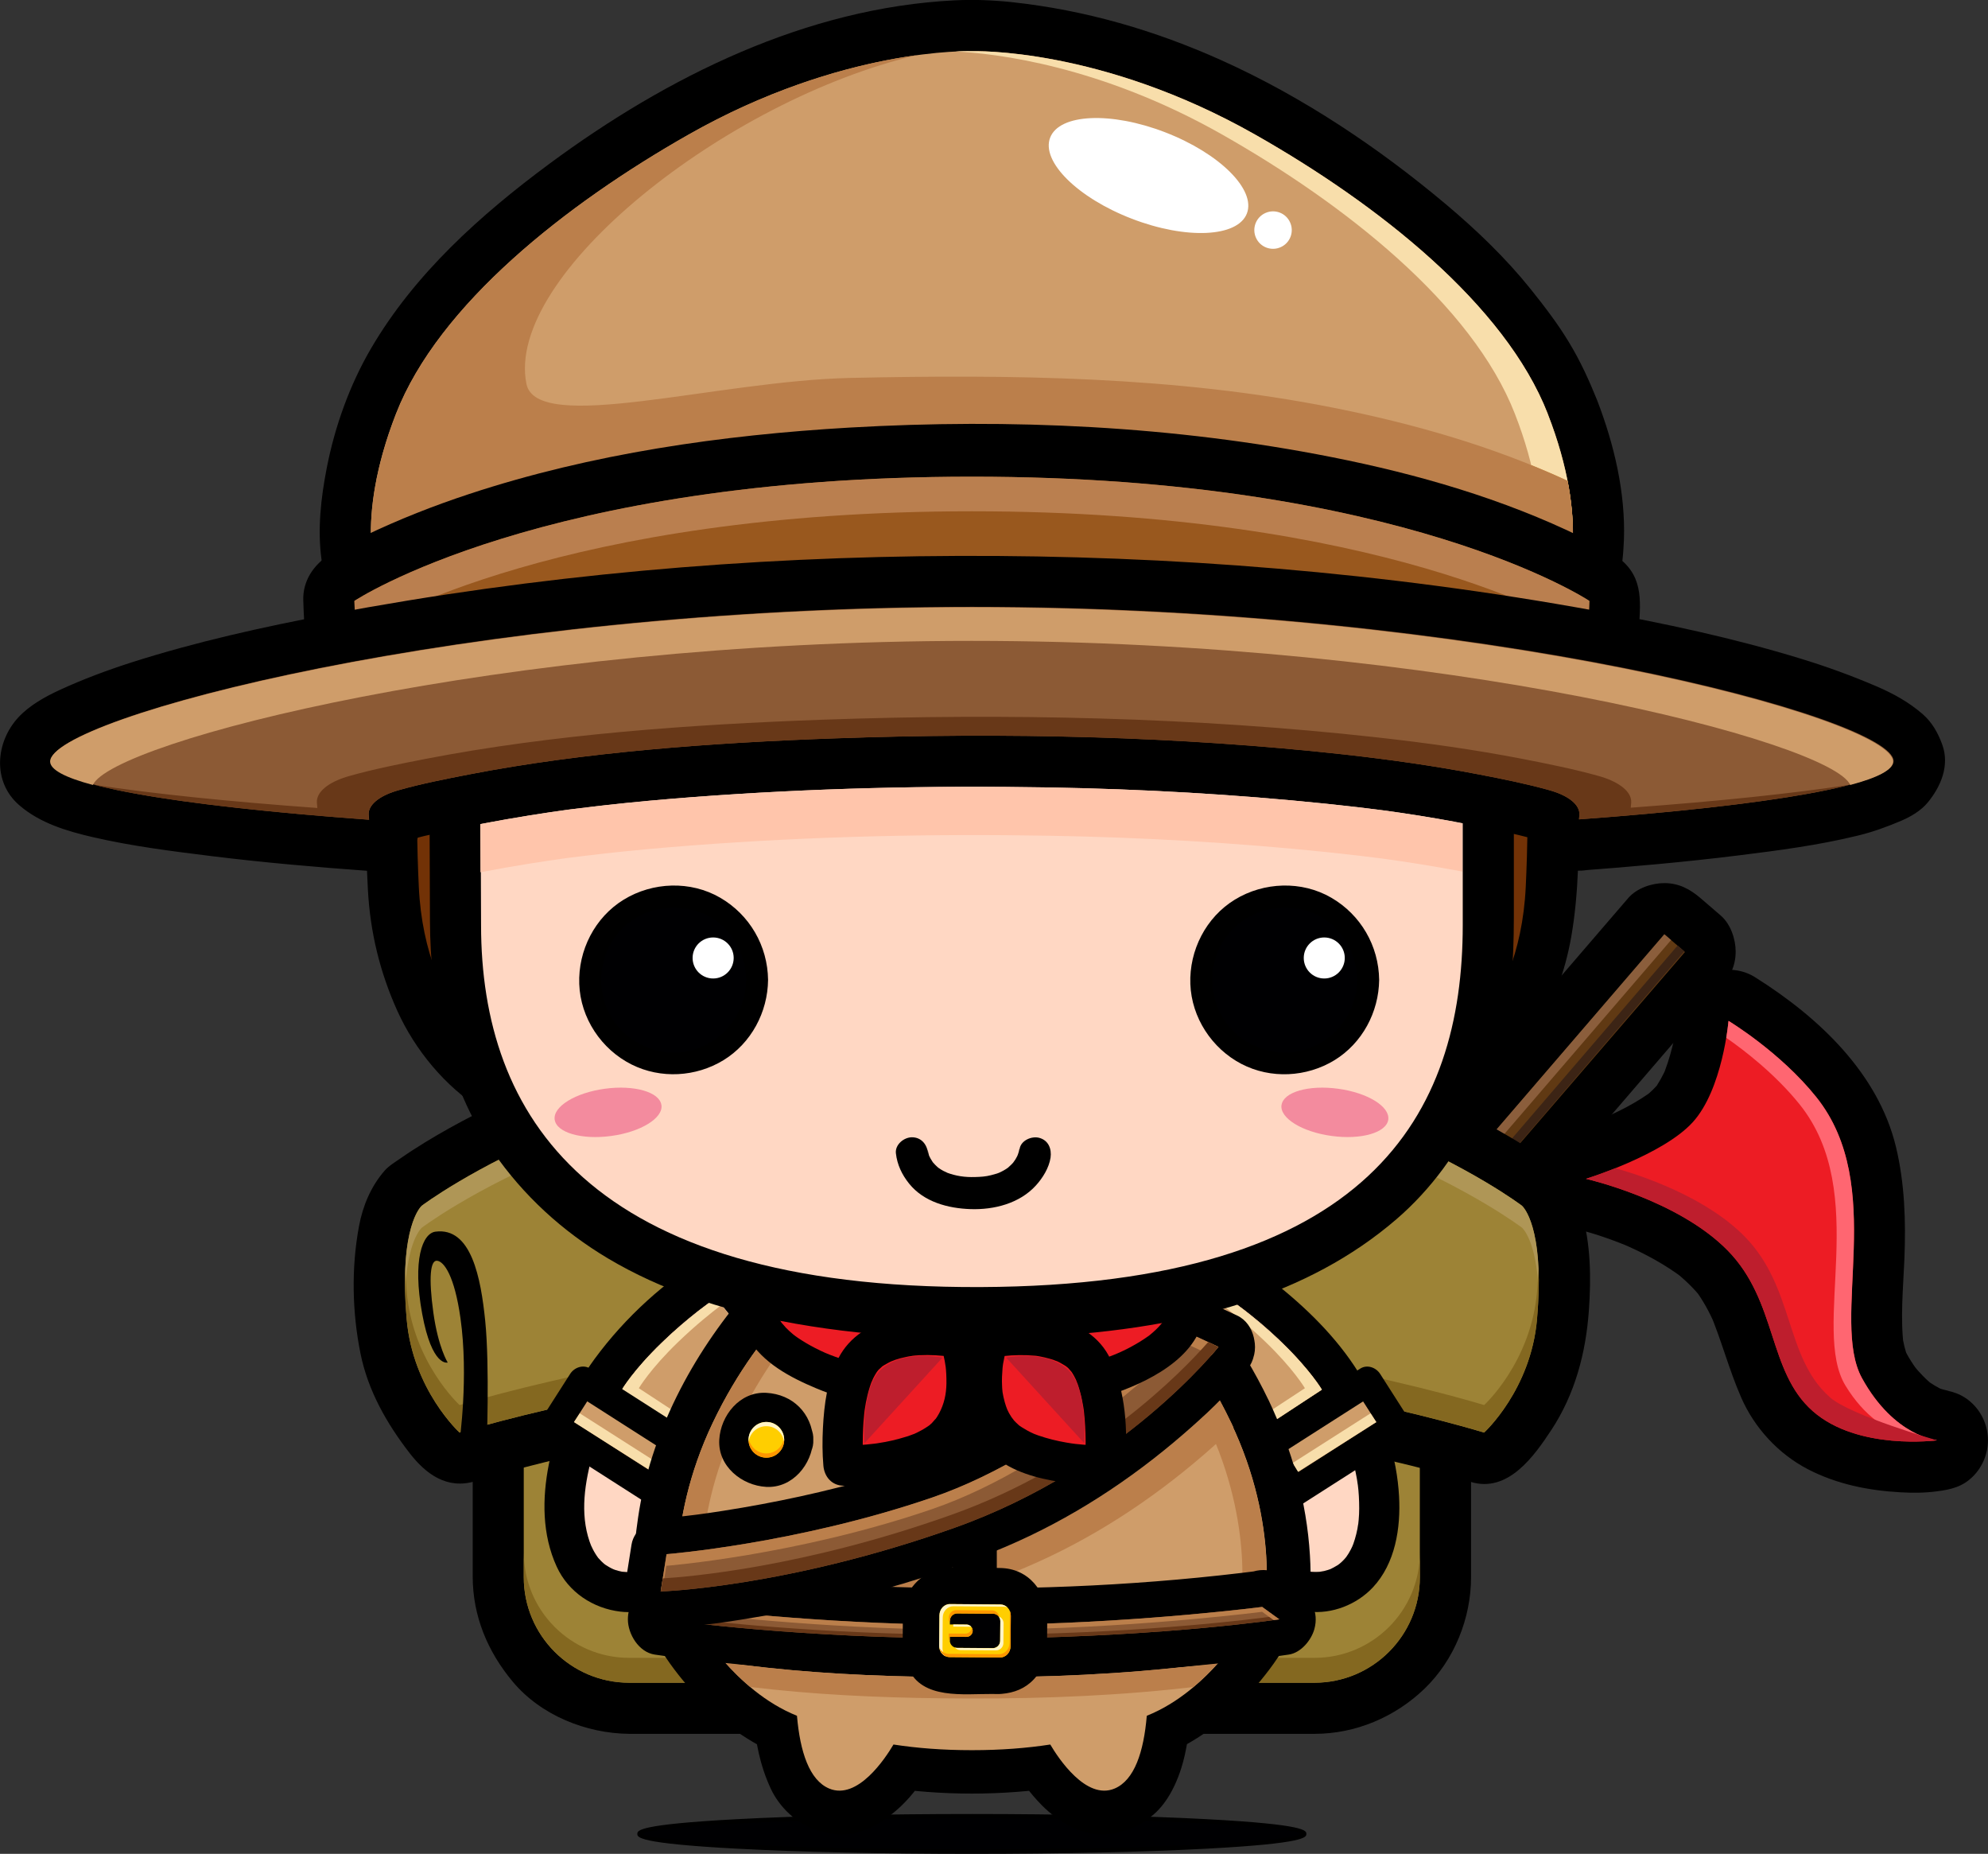 <?xml version="1.0" encoding="UTF-8"?>
<svg id="Layer_1" xmlns="http://www.w3.org/2000/svg" version="1.1" viewBox="0 0 344.61 321.29">
  <rect x="0" y="0" width="344.61" height="321.29" fill="#333333" stroke="none"/>
  <!-- Generator: Adobe Illustrator 29.6.1, SVG Export Plug-In . SVG Version: 2.1.1 Build 9)  -->
  <defs>
    <style>
      .st0 {
        fill: #9d8336;
      }

      .st1 {
        fill: #ffd7c3;
      }

      .st2 {
        fill: #8b5e3c;
      }

      .st3 {
        fill: #ffce00;
      }

      .st4 {
        fill: #000002;
      }

      .st5 {
        fill: #bb7f4b;
      }

      .st6 {
        fill: #683818;
      }

      .st7 {
        fill: #603913;
      }

      .st8 {
        fill: #ff6671;
      }

      .st9 {
        fill: #fff4c7;
      }

      .st10 {
        fill: #ba7f4f;
      }

      .st11 {
        fill: #3c2415;
      }

      .st12 {
        fill: #d99435;
      }

      .st13 {
        fill: #ed1c24;
      }

      .st14 {
        fill: #f38b9e;
      }

      .st15 {
        fill: #be1e2d;
      }

      .st16 {
        fill: #fff;
      }

      .st17 {
        fill: #f8deab;
      }

      .st18 {
        fill: #fde5d2;
      }

      .st19 {
        fill: #846820;
      }

      .st20 {
        fill: #723206;
      }

      .st21 {
        fill: #ff9700;
      }

      .st22 {
        fill: #cf9d6a;
      }

      .st23 {
        fill: #99581e;
      }

      .st24 {
        fill: #8c5a35;
      }

      .st25 {
        fill: #af9656;
      }

      .st26 {
        fill: #ffc5ab;
      }
    </style>
  </defs>
  <g>
    <g>
      <g>
        <rect class="st18" x="181.1" y="211.21" width="132.15" height="4.63" transform="translate(-75.93 261.34) rotate(-49.24)"/>
        <path d="M212.12,258.87c-1.17-1-2.34-2.01-3.51-3.02v12.53c4.65-5.41,9.31-10.82,13.96-16.24,10.14-11.8,20.29-23.6,30.44-35.4,9.91-11.53,19.83-23.07,29.74-34.6,4.01-4.65,8.01-9.31,12.01-13.97h-12.53c1.17,1.01,2.34,2.02,3.51,3.02v-12.52c-4.65,5.41-9.31,10.82-13.96,16.23-10.15,11.8-20.29,23.6-30.43,35.41-9.92,11.53-19.84,23.06-29.75,34.6-4.01,4.66-8.01,9.31-12.01,13.97-1.58,1.83-2.59,3.78-2.59,6.26,0,2.34.94,4.61,2.59,6.26,3.22,3.22,9.38,3.66,12.53,0,4.65-5.41,9.31-10.82,13.96-16.24,10.15-11.8,20.29-23.6,30.44-35.4,9.92-11.54,19.83-23.07,29.75-34.6,4-4.66,8.01-9.31,12.01-13.97,1.58-1.84,2.59-3.78,2.59-6.26,0-2.19-.88-4.79-2.59-6.26-1.17-1.01-2.34-2.02-3.51-3.02-1.84-1.58-3.78-2.6-6.26-2.6-2.19,0-4.79.88-6.27,2.6-4.65,5.41-9.31,10.82-13.96,16.23-10.15,11.8-20.29,23.6-30.43,35.4-9.92,11.54-19.84,23.07-29.75,34.61-4,4.65-8,9.31-12.01,13.96-1.58,1.84-2.59,3.78-2.59,6.26,0,2.2.88,4.8,2.59,6.27,1.17,1.01,2.34,2.01,3.51,3.02,1.84,1.58,3.78,2.59,6.26,2.59,2.34,0,4.61-.93,6.26-2.59,3.22-3.22,3.67-9.38,0-12.53Z"/>
      </g>
      <rect class="st7" x="181.1" y="211.21" width="132.15" height="4.63" transform="translate(-75.93 261.34) rotate(-49.24)"/>
      <polygon class="st2" points="203.52 263.12 202.35 262.11 288.5 161.91 289.67 162.92 203.52 263.12"/>
      <rect class="st11" x="182.27" y="213.76" width="132.15" height="1.54" transform="translate(-76.2 263.17) rotate(-49.35)"/>
    </g>
    <g>
      <g>
        <path class="st18" d="M299.63,176.93s-1.02,11.9-6.23,17.59c-5.21,5.69-18.48,9.78-18.48,9.78,0,0,15.95,3.6,24.59,12.44,8.64,8.83,6.9,20.93,14.73,27.82,7.82,6.89,21.52,5.06,21.52,5.06,0,0-7.4-.6-13-10.77-5.6-10.17,4.42-33.3-7.93-48.72-6.27-7.82-15.21-13.19-15.21-13.19Z"/>
        <path d="M290.77,176.93c-.03.44-.1.89-.15,1.34.1-.78.21-1.57.31-2.35-.5,3.73-1.37,7.46-2.84,10.95.3-.71.59-1.42.9-2.12-.67,1.55-1.46,3.02-2.47,4.37.46-.59.92-1.2,1.38-1.79-.84,1.07-1.81,2-2.88,2.84.6-.46,1.2-.93,1.8-1.39-3,2.3-6.44,3.99-9.91,5.46.71-.29,1.41-.59,2.12-.89-2.12.89-4.27,1.73-6.47,2.4-3.78,1.18-6.5,4.51-6.5,8.54,0,3.8,2.68,7.68,6.5,8.54,3.63.83,7.2,2.11,10.62,3.55-.7-.29-1.41-.59-2.12-.89,3.84,1.64,7.55,3.61,10.88,6.16-.59-.46-1.19-.92-1.79-1.39,1.84,1.44,3.51,3.03,4.94,4.87-.46-.59-.92-1.2-1.38-1.79,1.45,1.92,2.6,4.02,3.55,6.22-.29-.71-.59-1.41-.89-2.11,2.04,4.83,3.34,9.91,5.44,14.71,2.29,5.29,6.48,9.83,11.6,12.48,5,2.59,10.47,3.68,16.06,3.99,2.08.12,4.21.11,6.28-.17,2.45-.32,4.44-.77,6.26-2.59,1.66-1.66,2.59-3.93,2.59-6.26s-.93-4.61-2.59-6.26c-1.77-1.77-3.84-2.38-6.26-2.59-.05,0-.09-.01-.14-.02.79.11,1.57.21,2.36.32-.91-.13-1.8-.43-2.65-.77.7.3,1.41.59,2.11.89-1.4-.59-2.68-1.38-3.9-2.3.6.46,1.2.92,1.8,1.38-1.41-1.11-2.64-2.39-3.76-3.79.46.6.92,1.2,1.38,1.79-1.17-1.51-2.27-3.14-3.04-4.9.31.71.6,1.41.89,2.11-.56-1.37-.88-2.8-1.09-4.26.1.79.21,1.57.32,2.36-.66-5.09-.12-10.29.09-15.4.26-6.5.06-13.08-1.47-19.43-3.1-12.8-13.45-22.46-24.23-29.26-.1-.07-.21-.14-.32-.2-4.13-2.5-9.71-.95-12.12,3.18-2.46,4.21-.95,9.63,3.18,12.12,1.88,1.13,3.65,2.44,5.38,3.77-.59-.47-1.19-.93-1.79-1.38,3.69,2.86,7.16,6.05,10.06,9.73-.46-.6-.92-1.2-1.38-1.8,1.41,1.84,2.57,3.84,3.49,5.96-.3-.7-.6-1.41-.9-2.11,1.18,2.84,1.92,5.81,2.34,8.86-.1-.79-.21-1.57-.31-2.36,1.41,10.78-1.38,21.76.91,32.44,1.48,6.89,6.61,12.75,12.11,16.83,3.11,2.3,6.88,3.62,10.7,3.95v-17.71c-3.12.4-6.36.28-9.46-.14.79.11,1.56.21,2.36.32-2.47-.35-4.89-.95-7.19-1.92.7.3,1.41.6,2.12.89-1.46-.63-2.81-1.4-4.08-2.36.6.46,1.19.92,1.8,1.38-1.09-.85-2.04-1.81-2.9-2.89.46.61.93,1.2,1.39,1.79-1.15-1.51-2.05-3.17-2.8-4.91.3.71.59,1.41.89,2.11-2.28-5.41-3.6-11.12-6.23-16.42-3-6.03-8-10.66-13.59-14.25-4.47-2.88-9.51-4.98-14.5-6.74-2.05-.72-4.15-1.38-6.27-1.87v17.08c3.02-.93,5.94-2.17,8.85-3.41,4.62-1.96,9.04-4.45,12.76-7.86,4.14-3.8,6.47-9.44,7.91-14.76.86-3.2,1.41-6.58,1.69-9.88.42-4.82-4.35-8.86-8.86-8.86-2.34,0-4.61.94-6.26,2.59-1.77,1.77-2.38,3.84-2.6,6.26Z"/>
      </g>
      <path class="st13" d="M299.63,176.93s-1.02,11.9-6.23,17.59c-5.21,5.69-18.48,9.78-18.48,9.78,0,0,15.95,3.6,24.59,12.44,8.64,8.83,6.9,20.93,14.73,27.82,7.82,6.89,21.52,5.06,21.52,5.06,0,0-7.4-.6-13-10.77-5.6-10.17,4.42-33.3-7.93-48.72-6.27-7.82-15.21-13.19-15.21-13.19Z"/>
      <path class="st8" d="M311.98,191.43c12.34,15.41,1.88,38.8,7.93,48.72,6.55,10.76,15.87,9.46,15.87,9.46,0,0-7.41-.6-13.01-10.77-5.59-10.17,4.42-33.3-7.93-48.72-6.27-7.83-15.21-13.2-15.21-13.2,0,0-.1,1.17-.39,2.94,3.1,2.15,8.52,6.31,12.74,11.57Z"/>
      <path class="st15" d="M317.19,242.14c-7.82-6.89-6.09-18.98-14.73-27.81-6.7-6.85-17.79-10.56-22.44-11.87-2.93,1.17-5.11,1.84-5.11,1.84,0,0,15.95,3.6,24.59,12.44,8.64,8.83,6.9,20.93,14.73,27.82,7.82,6.89,21.52,5.06,21.52,5.06,0,0-14.94-4.28-18.57-7.47Z"/>
    </g>
  </g>
  <g>
    <g>
      <path class="st18" d="M90.79,229.69v43.66c0,10.09,8.18,18.28,18.27,18.28h118.79c10.09,0,18.27-8.19,18.27-18.28v-43.66H90.79Z"/>
      <path d="M81.94,229.69v43.51c0,6.88,2.58,13.03,6.94,18.25,4.87,5.83,12.72,8.97,20.19,9.04.57,0,1.14,0,1.71,0h117.07c7.14,0,13.96-2.89,19.09-7.83,5.15-4.97,8.06-12.2,8.06-19.33v-43.63c0-4.83-4.02-8.86-8.86-8.86H90.79c-4.83,0-8.86,4.03-8.86,8.86s4.03,8.86,8.86,8.86h155.34c-2.95-2.95-5.91-5.9-8.86-8.86v37.9c0,2.71.17,5.51-.16,8.21.11-.79.21-1.57.32-2.35-.23,1.58-.64,3.11-1.24,4.58.3-.7.6-1.41.89-2.11-.61,1.44-1.39,2.77-2.32,4.02.46-.6.92-1.2,1.39-1.8-1.02,1.31-2.18,2.47-3.49,3.49.6-.46,1.19-.92,1.79-1.38-1.25.94-2.59,1.71-4.02,2.32.7-.3,1.41-.6,2.12-.9-1.48.61-3,1.02-4.59,1.24.79-.1,1.57-.21,2.36-.32-2.66.34-5.43.17-8.11.17h-105.1c-3.45,0-7.05.27-10.49-.17.78.11,1.56.21,2.35.32-1.58-.22-3.1-.63-4.58-1.24.7.3,1.41.6,2.12.9-1.44-.61-2.77-1.39-4.02-2.32.6.46,1.19.92,1.8,1.38-1.32-1.02-2.48-2.18-3.49-3.49.46.6.92,1.2,1.38,1.8-.93-1.25-1.71-2.59-2.32-4.02.3.7.6,1.41.89,2.11-.6-1.48-1.01-3-1.24-4.58.11.79.21,1.57.31,2.35-.23-1.88-.16-3.78-.16-5.66v-40.45c0-4.83-4.03-8.86-8.86-8.86s-8.86,4.03-8.86,8.86Z"/>
    </g>
    <path class="st0" d="M90.79,229.69v43.66c0,10.09,8.18,18.28,18.27,18.28h118.79c10.09,0,18.27-8.19,18.27-18.28v-43.66H90.79Z"/>
    <path class="st19" d="M227.86,287.32h-118.79c-10.09,0-18.27-8.18-18.27-18.27v4.3c0,10.09,8.18,18.28,18.27,18.28h118.79c10.09,0,18.27-8.19,18.27-18.28v-4.3c0,10.09-8.18,18.27-18.27,18.27Z"/>
  </g>
  <g>
    <g>
      <g>
        <path class="st18" d="M263.82,208.96s-35.16-26.78-95.32-26.78-95.39,26.78-95.39,26.78c0,0-4.02,3.35-2.62,19.66,1.06,12.26,9.17,19.66,9.17,19.66,0,0,42.25-13.04,88.8-13.04s88.8,13.04,88.8,13.04c0,0,8.12-7.4,9.17-19.66,1.41-16.31-2.62-19.66-2.62-19.66Z"/>
        <path d="M268.29,201.32c-2.12-1.62-4.43-3.01-6.73-4.37-6.82-4.02-14.03-7.31-21.37-10.28-23.62-9.55-49.49-13.69-74.9-13.32-25.41.38-50.48,5.57-73.84,15.55-6.13,2.62-12.11,5.62-17.8,9.1-1.39.86-2.77,1.74-4.12,2.68-.96.67-2.11,1.35-2.86,2.21-2.38,2.74-3.78,6.08-4.44,9.63-1.34,7.21-1.19,14.88.26,22.05,1.3,6.46,4.57,12.18,8.56,17.32,2.74,3.52,6.39,6.3,11.31,4.82,15.89-4.77,32.37-7.9,48.79-10.12-.79.1-1.57.21-2.35.32,13.15-1.77,26.39-2.8,39.67-2.81,13.27-.02,26.53,1.04,39.67,2.81-.79-.11-1.57-.21-2.36-.32,11.79,1.59,23.51,3.78,35.09,6.52,4.71,1.11,9.42,2.29,14.05,3.71,6.49,2,11.04-4.49,14.05-9.07,4.05-6.18,5.92-13.26,6.45-20.56.41-5.64.35-11.75-1.31-17.2-.72-2.36-2.02-5.6-4.01-7.28-1.86-1.57-3.76-2.6-6.26-2.6-2.34,0-4.61.94-6.26,2.6-3.2,3.19-3.69,9.4,0,12.52.12.1.21.22.3.34-.46-.6-.92-1.2-1.38-1.79.41.54.71,1.14.97,1.76-.3-.71-.59-1.41-.89-2.12.7,1.69,1.06,3.5,1.3,5.3-.1-.79-.21-1.57-.31-2.36.58,4.57.47,9.34-.14,13.9.1-.79.21-1.57.32-2.36-.4,2.72-1.15,5.35-2.21,7.88.3-.7.59-1.41.9-2.11-1.13,2.6-2.56,5.06-4.29,7.31.46-.59.92-1.2,1.39-1.79-.76.99-1.57,1.97-2.49,2.82,2.87-.76,5.74-1.52,8.62-2.28-4.54-1.4-9.17-2.54-13.78-3.64-11.52-2.75-23.19-4.92-34.93-6.52-16.01-2.19-32.09-3.47-48.26-3.12-15.56.33-31.08,2.07-46.43,4.59-13.07,2.15-26.24,4.79-38.91,8.69,2.87.76,5.74,1.52,8.62,2.28-.92-.84-1.73-1.83-2.49-2.82.46.6.92,1.2,1.39,1.79-1.73-2.25-3.16-4.71-4.29-7.31.3.7.59,1.41.89,2.11-1.07-2.53-1.8-5.17-2.21-7.88.11.79.21,1.57.32,2.36-.61-4.56-.72-9.33-.14-13.9-.1.79-.21,1.57-.32,2.36.24-1.8.61-3.61,1.3-5.3-.3.71-.59,1.41-.89,2.12.26-.62.57-1.22.97-1.76-.46.6-.92,1.19-1.38,1.79.09-.12.18-.24.3-.34-.6.46-1.2.92-1.79,1.38,1.89-1.43,3.93-2.68,5.96-3.9,5.63-3.37,11.53-6.27,17.56-8.82-.7.3-1.41.59-2.11.89,14.54-6.13,29.92-10.17,45.55-12.3-.79.1-1.57.21-2.36.31,17.43-2.33,35.16-2.34,52.59,0-.79-.1-1.57-.21-2.36-.31,15.62,2.12,30.99,6.17,45.53,12.3-.7-.29-1.41-.59-2.12-.89,5.99,2.54,11.83,5.41,17.42,8.74,2.07,1.24,4.16,2.52,6.08,3.98,1.79,1.36,4.77,1.46,6.83.9,2.21-.61,4.13-2.09,5.29-4.07,1.2-2.05,1.52-4.54.9-6.83-.67-2.43-2.15-3.83-4.08-5.29Z"/>
      </g>
      <path class="st0" d="M263.82,208.96s-35.16-26.78-95.32-26.78-95.39,26.78-95.39,26.78c0,0-4.02,3.35-2.62,19.66,1.06,12.26,9.17,19.66,9.17,19.66,0,0,42.25-13.04,88.8-13.04s88.8,13.04,88.8,13.04c0,0,8.12-7.4,9.17-19.66,1.41-16.31-2.62-19.66-2.62-19.66Z"/>
      <path class="st25" d="M73.12,212.77s35.22-26.77,95.39-26.77,95.32,26.77,95.32,26.77c0,0,2.58,2.14,2.89,11.35.37-12.44-2.89-15.15-2.89-15.15,0,0-35.16-26.78-95.32-26.78s-95.39,26.78-95.39,26.78c0,0-3.26,2.71-2.89,15.16.31-9.21,2.89-11.36,2.89-11.36Z"/>
      <path class="st19" d="M266.44,223.86c-1.06,12.26-9.17,19.65-9.17,19.65,0,0-42.25-13.04-88.8-13.04s-88.8,13.04-88.8,13.04c0,0-8.11-7.39-9.17-19.65-.12-1.43-.2-2.76-.25-4-.1,2.39-.05,5.28.25,8.75,1.06,12.26,9.17,19.66,9.17,19.66,0,0,42.25-13.04,88.8-13.04s88.8,13.04,88.8,13.04c0,0,8.11-7.4,9.17-19.66.3-3.48.35-6.36.25-8.75-.05,1.24-.13,2.56-.25,4Z"/>
    </g>
    <path d="M84.35,251.05s.56-14.27-.24-22.13c-.75-7.41-2.4-16.3-8.64-15.46-2.23.3-4,4.88-2.29,14.21,1.71,9.33,4.43,8.47,4.43,8.47,0,0-1.65-2.6-2.49-8.65-.84-6.06-.53-9.14.66-8.99,1.2.14,3.01,2.63,4.04,9.95,1.44,10.15-.16,21.33-.16,21.33l4.68,1.27Z"/>
  </g>
  <g>
    <ellipse class="st4" cx="168.47" cy="317.83" rx="57.61" ry="3.08"/>
    <path d="M168.47,321.29c-15.4,0-29.87-.32-40.76-.9-17.23-.92-17.23-1.98-17.23-2.56s0-1.63,17.23-2.55c10.89-.58,25.37-.9,40.76-.9s29.86.32,40.75.9c17.23.92,17.23,1.98,17.23,2.55s0,1.64-17.23,2.56c-10.88.58-25.35.9-40.75.9ZM111.34,317.83c2.22,1.32,25.15,2.7,57.13,2.7s54.9-1.37,57.12-2.7c-2.22-1.32-25.15-2.7-57.12-2.7s-54.9,1.37-57.13,2.7Z"/>
  </g>
  <g>
    <g>
      <g>
        <g>
          <path class="st1" d="M124.85,220.34s-13.51,7.97-20.74,19.86c-7.66,12.61-8.84,29.32-.48,34.26,16.27,9.6,39.03-32.01,39.03-32.01l-17.81-22.12Z"/>
          <path d="M123.1,217.34c-7.73,4.57-14.75,10.97-20.05,18.2-3.92,5.35-6.63,11.74-7.91,18.23-1.17,5.93-1.19,12.19,1.37,17.76,2.03,4.42,6.3,7.22,11.04,7.78,3.73.44,7.51-.92,10.71-2.73,7.44-4.21,13.18-11.33,18.18-18.09,3.36-4.54,6.51-9.31,9.23-14.27.82-1.49.47-2.95-.54-4.21-5.94-7.37-11.87-14.74-17.81-22.12-1.19-1.48-3.69-1.24-4.92,0-1.45,1.45-1.19,3.45,0,4.92,5.94,7.37,11.88,14.74,17.81,22.12-.18-1.41-.36-2.81-.54-4.21-2.19,3.99-4.68,7.83-7.28,11.56-.54.78-1.1,1.55-1.66,2.32-.29.39-.58.79-.87,1.18-.15.2-.3.4-.45.6-.11.14-.81,1.04-.22.28-1.3,1.68-2.66,3.31-4.06,4.9-1.4,1.58-2.86,3.09-4.4,4.52-.71.66-1.45,1.3-2.2,1.92-.19.15-.37.3-.55.45-.64.51.61-.47-.04.03-.43.32-.87.63-1.31.94-.73.5-1.48.96-2.25,1.38-.37.21-.75.4-1.13.58-.19.09-.38.17-.57.26,1.01-.45.12-.06-.11.03-.73.28-1.48.49-2.25.66-.18.04-.37.07-.55.1-.71.12.89-.1.18-.03-.43.04-.86.06-1.29.05-.31,0-1.62-.15-.35.02-.37-.05-.73-.13-1.09-.22-.36-.09-.72-.21-1.07-.35-.67-.25.78.35.13.04-.24-.1-.47-.23-.7-.36-.21-.12-.42-.25-.62-.38-.14-.09-.81-.63-.13-.08-.4-.33-.77-.71-1.11-1.1-.59-.66.42.6-.1-.13-.16-.21-.3-.44-.44-.66-.15-.23-.27-.47-.4-.71-.08-.14-.57-1.24-.23-.43-2.01-4.87-1.38-10.18,0-15.4,1.59-6.02,4.68-11.64,8.63-16.25,1.67-1.95,3.49-3.76,5.38-5.49.89-.81,1.82-1.61,2.75-2.38.4-.32.79-.64,1.19-.96.09-.07.86-.67.2-.17.22-.17.44-.33.66-.5,1.69-1.28,3.44-2.52,5.26-3.6,3.86-2.28.36-8.3-3.51-6Z"/>
        </g>
        <g>
          <rect class="st4" x="110.58" y="236.35" width="9.31" height="30.23" transform="translate(-158.52 211.84) rotate(-57.14)"/>
          <path d="M125.48,263.93l-.21-.13-25.6-16.54,5.32-8.25.21.14,25.6,16.55-5.33,8.24ZM100.37,247.1l24.96,16.12,4.78-7.39-24.97-16.13-4.77,7.4Z"/>
        </g>
      </g>
      <path class="st22" d="M107.79,240.84l22.27,14.62,8.35-12.72-14.3-17.78s-4.49,3.04-9.42,7.78c-4.94,4.74-6.9,8.1-6.9,8.1Z"/>
      <path class="st17" d="M110.74,240.59s1.96-3.35,6.9-8.09c2.91-2.8,5.66-5.01,7.43-6.34l-.96-1.2s-4.49,3.04-9.42,7.78c-4.94,4.74-6.9,8.1-6.9,8.1l22.27,14.62,1.01-1.54-20.33-13.33Z"/>
    </g>
    <g>
      <g>
        <g>
          <path class="st1" d="M212.07,220.34s13.51,7.97,20.75,19.86c7.66,12.61,8.85,29.32.48,34.26-16.27,9.6-39.03-32.01-39.03-32.01l17.81-22.12Z"/>
          <path d="M210.32,223.34c.66.4,1.32.82,1.96,1.25.7.47,1.39.95,2.07,1.44.41.3.82.6,1.23.91.22.16.44.33.66.5-.67-.51.33.27.44.35,4.58,3.64,8.97,7.96,12.08,12.53,1.79,2.62,3.31,5.62,4.33,8.3.55,1.45,1.01,2.93,1.41,4.43.19.73.36,1.47.51,2.2.08.36.14.73.21,1.1.02.13.21,1.45.14.88.18,1.39.25,2.78.25,4.19,0,.66-.03,1.32-.09,1.98-.02.32-.06.64-.1.96.09-.81-.09.47-.12.61-.11.59-.26,1.17-.43,1.75-.08.28-.18.55-.27.83-.05.13-.41,1-.07.22-.22.51-.48.99-.76,1.46-.14.23-.29.45-.44.66-.23.31-.21.29.06-.08-.11.14-.23.27-.34.4-.17.19-.36.37-.55.55-.12.11-.8.66-.09.12-.38.29-.79.54-1.22.77-.17.1-.35.18-.53.27-.65.32.79-.3.13-.04-.4.16-.83.28-1.25.39-.3.07-1.61.25-.34.1-.36.04-.73.05-1.1.06-.37,0-.74-.02-1.11-.05-.71-.06.89.14.18.03-.25-.04-.5-.09-.74-.14-.77-.17-1.52-.42-2.25-.69-.21-.08-.88-.38.08.04-.19-.09-.38-.17-.57-.26-.45-.21-.89-.45-1.32-.69-.77-.43-1.52-.91-2.25-1.41-.38-.26-.75-.53-1.12-.8-.66-.49.61.48-.04-.03-.25-.2-.49-.4-.74-.6-3.23-2.66-6.08-5.79-8.73-9.01-.32-.39-.64-.79-.96-1.19-.16-.2-1.12-1.44-.54-.68-.66-.85-1.29-1.7-1.92-2.57-1.13-1.54-2.22-3.11-3.28-4.7-1.95-2.92-3.83-5.9-5.52-8.98-.18,1.4-.36,2.8-.54,4.21,5.93-7.37,11.87-14.74,17.81-22.12,1.19-1.47,1.45-3.47,0-4.92-1.23-1.24-3.73-1.48-4.92,0-5.93,7.37-11.87,14.74-17.81,22.12-1.02,1.26-1.36,2.72-.54,4.21,2.19,3.99,4.68,7.83,7.28,11.56,4.94,7.07,10.48,13.99,17.51,19.1,3.21,2.33,6.81,3.96,10.76,4.44,4.07.49,8.38-1.22,11.16-4.19,3.9-4.16,4.84-10.3,4.54-15.78-.37-6.71-2.51-13.28-5.69-19.17-3.42-6.34-8.52-11.75-14.02-16.33-2.82-2.36-5.8-4.64-8.97-6.51-3.87-2.29-7.37,3.72-3.52,6Z"/>
        </g>
        <g>
          <rect class="st4" x="206.58" y="246.82" width="30.23" height="9.31" transform="translate(-100.98 160.53) rotate(-32.86)"/>
          <path d="M211.45,263.93l-5.32-8.24.21-.14,25.6-16.54.14.21,5.19,8.04-.21.14-25.6,16.54ZM206.82,255.84l4.77,7.39,24.97-16.12-4.78-7.4-24.96,16.13Z"/>
        </g>
      </g>
      <path class="st22" d="M229.15,240.84l-22.27,14.62-8.35-12.72,14.31-17.78s4.49,3.04,9.42,7.78c4.94,4.74,6.9,8.1,6.9,8.1Z"/>
      <path class="st17" d="M226.2,240.59s-1.96-3.35-6.9-8.09c-2.91-2.8-5.66-5.01-7.44-6.34l.96-1.2s4.49,3.04,9.42,7.78c4.94,4.74,6.9,8.1,6.9,8.1l-22.27,14.62-1-1.54,20.33-13.33Z"/>
    </g>
  </g>
  <g>
    <g>
      <polygon class="st22" points="113.79 258.59 96.01 247.23 101.02 239.39 118.8 250.75 113.79 258.59"/>
      <path d="M115.07,256.4c-5.93-3.78-11.85-7.57-17.78-11.36.3,1.16.6,2.31.9,3.46,1.67-2.62,3.35-5.23,5.02-7.85-1.15.3-2.31.61-3.46.91,5.93,3.79,11.85,7.57,17.78,11.36-.3-1.15-.61-2.31-.91-3.46-1.67,2.62-3.34,5.23-5.01,7.85-1.76,2.76,2.62,5.3,4.37,2.56,1.67-2.62,3.34-5.23,5.01-7.85.76-1.2.22-2.74-.91-3.46-5.93-3.79-11.85-7.57-17.78-11.37-1.2-.76-2.74-.21-3.46.91-1.67,2.62-3.34,5.23-5.01,7.84-.76,1.2-.22,2.74.91,3.46,5.93,3.79,11.85,7.58,17.78,11.37,2.76,1.76,5.3-2.62,2.55-4.38Z"/>
    </g>
    <polygon class="st17" points="113.06 255.06 99.5 246.46 100.5 244.94 113.99 253.54 113.06 255.06"/>
  </g>
  <g>
    <g>
      <polygon class="st22" points="224.28 258.59 242.06 247.23 237.05 239.39 219.27 250.75 224.28 258.59"/>
      <path d="M225.56,260.78c5.93-3.79,11.85-7.58,17.78-11.37,1.13-.72,1.67-2.26.91-3.46-1.67-2.62-3.34-5.23-5.01-7.84-.72-1.13-2.27-1.68-3.46-.91-5.93,3.79-11.86,7.58-17.78,11.37-1.13.72-1.67,2.27-.91,3.46,1.67,2.62,3.34,5.23,5.01,7.85,1.75,2.74,6.14.2,4.37-2.56-1.67-2.62-3.34-5.23-5.01-7.85-.31,1.16-.61,2.31-.91,3.46,5.93-3.79,11.86-7.57,17.78-11.36-1.15-.31-2.31-.61-3.46-.91,1.67,2.62,3.34,5.23,5.02,7.85.3-1.15.6-2.31.91-3.46-5.93,3.79-11.85,7.58-17.78,11.36-2.74,1.76-.2,6.14,2.55,4.38Z"/>
    </g>
    <polygon class="st17" points="225.01 255.06 238.57 246.46 237.58 244.94 224.09 253.54 225.01 255.06"/>
  </g>
  <g>
    <g>
      <path class="st18" d="M168.47,281.31h-47.79s6.52,11.66,17.47,16.05c.54,6.26,2.15,11.16,5.58,12.61,4.94,2.08,9.77-5.29,11.15-7.63,4.09.63,8.58.98,13.51.98.03,0,.05,0,.08,0s.05,0,.08,0c4.92,0,9.42-.35,13.51-.98,1.38,2.34,6.21,9.71,11.15,7.63,3.44-1.45,5.05-6.35,5.58-12.61,10.95-4.39,17.47-16.05,17.47-16.05h-47.79Z"/>
      <path d="M168.47,273.72h-47.79c-5.83,0-9.36,6.43-6.56,11.43,1.62,2.88,3.76,5.54,5.91,8.02,4.42,5.1,9.88,8.96,16.1,11.51-1.86-2.44-3.72-4.88-5.57-7.32.4,4.49,1.16,8.58,3.07,12.68.75,1.6,1.9,3.13,3.2,4.32,2.33,2.13,4.92,3.14,8.02,3.52,4.23.5,8.32-2.03,11.27-4.8,2.1-1.97,3.85-4.44,5.32-6.91-2.86,1.16-5.72,2.33-8.58,3.49,10.43,1.58,20.79,1.58,31.21,0-2.86-1.17-5.72-2.33-8.57-3.49,1.42,2.39,3.13,4.71,5.09,6.69,2.88,2.92,7.23,5.53,11.49,5.02,3.07-.37,5.46-1.36,7.82-3.35,1.35-1.14,2.44-2.66,3.26-4.21,2.13-4.02,2.81-8.49,3.21-12.96-1.86,2.44-3.72,4.88-5.57,7.32,6.25-2.55,11.64-6.43,16.09-11.51,2.17-2.46,4.3-5.14,5.91-8.02,2.81-4.99-.72-11.43-6.55-11.43h-47.79c-4.14,0-7.59,3.46-7.59,7.59s3.45,7.6,7.59,7.6h47.79c-2.19-3.81-4.37-7.62-6.56-11.42-.34.61-.73,1.2-1.12,1.78-.42.62-.85,1.23-1.29,1.82-.14.2-.29.39-.43.58.29-.38.58-.76.88-1.14-.11.13-.21.27-.32.41-.35.43-.7.85-1.06,1.27-1.59,1.87-3.35,3.59-5.25,5.15-1.49,1.23,1.45-1.06-.13.09-.57.42-1.17.81-1.78,1.19-1.24.78-2.55,1.45-3.9,2.02.6-.25,1.21-.51,1.81-.76-.12.04-.23.09-.35.14-1.28.36-2.4,1.01-3.35,1.95-1.52,1.53-2.03,3.29-2.22,5.37-.06.71-.14,1.42-.23,2.12.09-.68.18-1.35.27-2.02-.29,2.1-.73,4.17-1.53,6.14.26-.61.51-1.21.77-1.81-.17.39-.35.77-.55,1.14-.33.62-1.53,2.1.21-.08-.45.55-1.86,1.64.37-.07-.35.27-.73.47-1.13.64.6-.25,1.21-.51,1.82-.76-.37.14-.73.24-1.12.31.67-.09,1.35-.18,2.02-.27-.46.06-.91.06-1.37,0,.68.09,1.35.19,2.02.27-.47-.08-.9-.21-1.34-.38.6.25,1.21.51,1.81.77-.36-.16-.7-.33-1.03-.52-.17-.1-.34-.21-.5-.33-1.07-.71,1.57,1.28.57.46-.72-.59-1.35-1.28-1.96-1.97-.4-.47-1.42-1.79.26.38-.28-.35-.54-.72-.8-1.1-.4-.58-.77-1.17-1.13-1.77-.68-1.14-1.58-2.05-2.72-2.72-1.92-1.12-3.74-1.09-5.85-.77-.55.09-1.1.16-1.66.24.67-.09,1.35-.18,2.01-.27-7.89,1.03-15.97,1.03-23.86,0,.68.09,1.35.19,2.02.27-.55-.07-1.11-.15-1.66-.24-1.35-.36-2.69-.36-4.04,0-1.9.53-3.53,1.8-4.53,3.49-.31.53-.64,1.04-.98,1.55-.2.29-.4.58-.61.86-1.02,1.41,1.26-1.55.12-.16-.59.72-1.24,1.38-1.92,2-1.35,1.22,1.58-1.07.09-.08-.4.27-.84.49-1.28.68.6-.26,1.21-.51,1.81-.77-.44.17-.88.29-1.34.38.67-.09,1.35-.18,2.02-.27-.47.06-.91.06-1.38,0,.67.09,1.35.19,2.02.27-.39-.07-.75-.17-1.11-.31.6.26,1.21.51,1.81.76-.32-.14-.62-.31-.91-.49-.6-.43-.29-.19.91.71-.21-.18-.39-.38-.57-.57-.48-.56-.26-.27.66.88-.17-.24-.33-.49-.48-.74-.27-.45-.49-.92-.7-1.41.25.61.51,1.21.77,1.81-.81-1.96-1.24-4.04-1.54-6.14.09.68.18,1.35.27,2.02-.09-.71-.17-1.41-.23-2.12,0-1.37-.35-2.65-1.04-3.83-1.09-1.86-2.62-2.7-4.53-3.49-.12-.04-.23-.1-.34-.14.6.25,1.21.51,1.81.76-1.24-.53-2.43-1.14-3.59-1.83-.62-.37-1.21-.76-1.8-1.17-.29-.2-.57-.42-.86-.62,1.98,1.47.87.68.44.33-1.91-1.54-3.65-3.3-5.25-5.15-.3-.35-.6-.71-.89-1.07-.16-.2-.33-.4-.49-.61,1.67,2.11.95,1.23.59.76-.5-.66-.97-1.34-1.43-2.02-.39-.58-.77-1.17-1.12-1.78-2.19,3.8-4.37,7.61-6.56,11.42h47.79c4.14,0,7.59-3.45,7.59-7.6s-3.45-7.59-7.59-7.59Z"/>
    </g>
    <path class="st22" d="M168.47,281.31h-47.79s6.52,11.66,17.47,16.05c.54,6.26,2.15,11.16,5.58,12.61,4.94,2.08,9.77-5.29,11.15-7.63,4.09.63,8.58.98,13.51.98.03,0,.05,0,.08,0s.05,0,.08,0c4.92,0,9.42-.35,13.51-.98,1.38,2.34,6.21,9.71,11.15,7.63,3.44-1.45,5.05-6.35,5.58-12.61,10.95-4.39,17.47-16.05,17.47-16.05h-47.79Z"/>
  </g>
  <g>
    <g>
      <path class="st18" d="M213.38,246.57c-8.56-17.97-20.79-26.5-20.79-26.5l-24.11-.24h-.01l-24.11.24s-12.24,8.53-20.8,26.5c-8.55,17.97-5.78,32.51-5.78,32.51,0,0,15.6,4.02,50.7,4.02s50.69-4.02,50.69-4.02c0,0,2.78-14.54-5.78-32.51Z"/>
      <path d="M219.94,242.74c-4.79-9.98-11.65-19.51-20.2-26.64-1.05-.88-2.14-1.72-3.24-2.52-1.42-1.03-3.18-1.09-4.85-1.11-3.33-.03-6.66-.06-9.98-.1-11.97-.12-23.93-.02-35.91.1-1.79.02-3.7-.03-5.25,1.06-.99.7-1.94,1.46-2.89,2.22-2.96,2.4-5.65,5.14-8.13,8.03-9.53,11.05-16.76,24.68-18.88,39.22-.88,6-1.28,12.12-.15,18.1.47,2.51,2.91,4.69,5.3,5.3,4.18,1.07,8.56,1.56,12.83,2.11,11.44,1.48,23,2,34.53,2.15,13.26.17,26.57-.18,39.76-1.52,5.94-.6,11.95-1.29,17.78-2.61.17-.04.34-.08.51-.13,2.39-.62,4.83-2.79,5.31-5.3.72-3.78.83-7.7.59-11.54-.57-9.4-3.13-18.33-7.13-26.83-1.77-3.74-7.05-4.68-10.39-2.72-3.8,2.22-4.49,6.64-2.72,10.38.43.89.83,1.8,1.22,2.71-.26-.61-.51-1.21-.77-1.82,2.16,5.16,3.68,10.55,4.46,16.08-.09-.67-.18-1.35-.27-2.02.58,4.3.79,8.72.21,13.04.09-.67.18-1.35.27-2.02-.03.23-.06.46-.11.69,1.77-1.77,3.54-3.54,5.3-5.31-3.17.82-6.48,1.25-9.72,1.7.67-.1,1.34-.18,2.02-.28-11.02,1.48-22.16,2.05-33.28,2.26-13.57.25-27.18-.06-40.69-1.34-2.66-.26-5.31-.55-7.96-.91.67.09,1.35.18,2.02.28-3.25-.44-6.55-.88-9.73-1.7,1.77,1.77,3.54,3.53,5.3,5.31-.04-.23-.07-.46-.1-.69.09.68.18,1.35.27,2.02-.58-4.31-.37-8.74.2-13.04-.09.67-.18,1.35-.27,2.02.78-5.54,2.3-10.92,4.46-16.08-.26.61-.51,1.21-.77,1.82,1.9-4.46,4.24-8.72,6.93-12.76.57-.85,1.15-1.68,1.75-2.51.29-.39.58-.79.87-1.17.79-1.04-1.29,1.64-.11.14,1.12-1.42,2.29-2.79,3.51-4.13,1.72-1.88,3.56-3.68,5.49-5.35.7-.6,3.2-2.53.25-.26.2-.15.4-.31.6-.45-1.28.35-2.56.69-3.83,1.03,10.69-.11,21.38-.27,32.08-.16,5.39.06,10.77.11,16.16.16-1.28-.34-2.56-.69-3.83-1.03.16.12.32.23.47.35.77.58-1.87-1.45-1.19-.91.12.09.23.18.35.27.29.22.57.45.85.69,1.79,1.5,3.47,3.13,5.08,4.83,1.12,1.17,2.19,2.39,3.23,3.64.46.55,2.45,3.12.74.89.59.78,1.17,1.57,1.74,2.37,2.6,3.67,4.86,7.58,6.8,11.64,1.8,3.73,7.04,4.69,10.39,2.72,3.79-2.21,4.51-6.65,2.72-10.38Z"/>
    </g>
    <path class="st5" d="M130,292.36c10.97,1.34,22.05,1.84,33.1,1.97,13.26.16,26.57-.18,39.77-1.52,1.33-.13,2.67-.28,4-.43,1.64-1.37,3.08-2.82,4.31-4.2-2.77.38-5.55.68-8.31.95-13.2,1.34-26.5,1.69-39.77,1.52-11.53-.14-23.09-.67-34.53-2.15-.96-.13-1.92-.25-2.88-.38,1.23,1.39,2.68,2.84,4.32,4.22Z"/>
    <path class="st22" d="M213.38,246.57c-8.56-17.97-20.79-26.5-20.79-26.5l-24.11-.24h-.01l-24.11.24s-12.24,8.53-20.8,26.5c-8.55,17.97-5.78,32.51-5.78,32.51,0,0,15.01,4.02,50.7,4.02s50.69-4.02,50.69-4.02c0,0,2.78-14.54-5.78-32.51Z"/>
    <path class="st5" d="M121.99,279.09s-2.78-14.54,5.77-32.51c8.56-17.97,20.8-26.5,20.8-26.5l22.01-.22-2.1-.02h-.01l-24.11.24s-12.24,8.53-20.8,26.5c-8.55,17.97-5.78,32.51-5.78,32.51,0,0,15.01,4.02,50.7,4.02.71,0,1.41,0,2.11,0-34.16-.16-48.58-4.02-48.58-4.02Z"/>
    <path class="st5" d="M214.94,279.09s2.78-14.54-5.77-32.51c-8.56-17.97-20.8-26.5-20.8-26.5l-22.01-.22,2.1-.02h.01l24.11.24s12.24,8.53,20.79,26.5c8.56,17.97,5.78,32.51,5.78,32.51,0,0-15.01,4.02-50.7,4.02-.71,0-1.41,0-2.11,0,34.16-.16,48.58-4.02,48.58-4.02Z"/>
  </g>
  <g>
    <g>
      <circle class="st16" cx="132.85" cy="249.53" r="3.09"/>
      <path d="M130.87,249.53c.15-.79.16-.91.03-.37.1-.45.32-.83.66-1.14-.38.38-.29.3.29-.19.21-.09.42-.17.62-.25-.54.13-.42.13.37-.03.79.16.91.16.37.03.45.1.83.32,1.14.66-.37-.39-.31-.29.19.29.08.21.17.41.25.63-.14-.54-.13-.42.02.37-.15.78-.16.91-.02.37-.1.45-.32.83-.66,1.14.39-.38.29-.31-.29.19-.21.08-.42.16-.63.25.54-.14.42-.13-.37.02-.79-.15-.91-.16-.37-.02-.45-.1-.83-.32-1.14-.66.37.38.31.29-.2-.29-.08-.21-.16-.41-.24-.62.13.54.12.41-.03-.37.15,2.75,2.19,5.06,5.06,5.06,2.65,0,5.21-2.3,5.06-5.06-.25-4.61-3.55-7.9-8.15-8.15-4.59-.25-7.92,3.92-8.15,8.15-.25,4.59,3.92,7.92,8.15,8.15,4.59.24,7.93-3.92,8.15-8.15.15-2.76-2.41-5.06-5.06-5.06-2.87,0-4.91,2.3-5.06,5.06Z"/>
    </g>
    <circle class="st3" cx="132.85" cy="249.53" r="3.09"/>
    <path class="st21" d="M132.84,251.89c-1.58,0-2.88-1.19-3.07-2.72-.01.12-.02.25-.02.37,0,1.7,1.38,3.09,3.09,3.09s3.09-1.38,3.09-3.09c0-.12-.01-.25-.03-.37-.18,1.54-1.48,2.72-3.07,2.72Z"/>
    <path class="st9" d="M132.84,247.17c-1.58,0-2.88,1.19-3.07,2.72-.01-.12-.02-.24-.02-.36,0-1.7,1.38-3.09,3.09-3.09s3.09,1.38,3.09,3.09c0,.12-.01.25-.03.36-.18-1.54-1.48-2.72-3.07-2.72Z"/>
  </g>
  <path class="st5" d="M177.91,271.59c11.27-4.8,21.6-11.55,30.85-19.55,1.71-1.48,3.42-3.03,5.07-4.63-.13-.27-.26-.55-.39-.83-.64-1.34-1.3-2.63-1.97-3.88-2,2.03-4.12,3.95-6.25,5.79-9.25,8.01-19.58,14.76-30.86,19.55-13.18,5.61-27.27,9.45-41.38,11.88-1.8.31-3.6.61-5.41.89,3.83.52,8.84,1.06,15.15,1.5,12.02-2.44,23.93-5.93,35.18-10.71Z"/>
  <rect x="165.16" y="247.78" width="7.63" height="40.87"/>
  <g>
    <g>
      <path class="st18" d="M218.79,278.49s-19.86,2.56-42.59,3.03c-2.56.05-12.91.05-15.47,0-22.73-.47-42.59-3.03-42.59-3.03l-2.96,2.15s18.94,2.85,47.27,3.29c2.05.04,4.06.04,6.02.01,1.96.02,3.97.02,6.02-.01,28.33-.44,47.28-3.29,47.28-3.29l-2.97-2.15Z"/>
      <path d="M218.79,272.16c-19.54,2.51-39.38,3.46-59.07,3.01-11.01-.25-22.01-.98-32.97-2.06-2.61-.26-5.22-.53-7.82-.84-2.84-.35-4.81,1.36-6.96,2.91-1.86,1.35-3.13,3.07-3.13,5.47,0,2.55,1.9,5.69,4.64,6.1,6.38.95,12.83,1.57,19.26,2.09,14.54,1.18,29.14,1.66,43.72,1.38,15.66-.3,31.46-1.15,46.96-3.47,2.1-.32,3.89-2.49,4.42-4.42.81-2.94-.58-5.46-2.91-7.15-.99-.71-1.98-1.43-2.96-2.15-2.8-2.03-7.04-.49-8.66,2.27-1.87,3.2-.52,6.64,2.27,8.65.99.72,1.97,1.43,2.96,2.15.5-3.86,1.01-7.71,1.51-11.56-.4.06-.81.11-1.21.17,3.05-.42.87-.12.13-.02-.72.09-1.43.18-2.15.27-4.44.52-8.89.94-13.34,1.29-14.64,1.17-29.35,1.62-44.04,1.3-10.69-.23-21.37-.82-32-1.82-2.98-.28-5.96-.6-8.92-.96-.46-.06-.93-.12-1.39-.18-.19-.02-.38-.05-.56-.08,2.68.36,1.72.24,1.13.16-.29-.04-.57-.08-.86-.12.5,3.85,1,7.71,1.51,11.56.99-.72,1.98-1.43,2.96-2.15-1.06.3-2.13.58-3.19.87,19.54,2.51,39.38,3.46,59.07,3.01,13.87-.32,27.82-1.24,41.59-3.01,1.75-.22,3.17-.55,4.47-1.85,1.18-1.18,1.85-2.8,1.85-4.47,0-3.12-2.9-6.77-6.33-6.33Z"/>
    </g>
    <path class="st24" d="M218.79,278.49s-19.86,2.56-42.59,3.03c-2.56.05-12.91.05-15.47,0-22.73-.47-42.59-3.03-42.59-3.03l-2.96,2.15s18.94,2.85,47.27,3.29c2.05.04,4.06.04,6.02.01,1.96.02,3.97.02,6.02-.01,28.33-.44,47.28-3.29,47.28-3.29l-2.97-2.15Z"/>
    <path class="st6" d="M174.48,283.28c-2.04.03-4.05.04-6.02.01-1.96.02-3.97.02-6.02-.01-25.06-.39-42.77-2.67-46.53-3.19l-.75.55s18.94,2.85,47.27,3.29c2.05.04,4.06.04,6.02.01,1.96.02,3.97.02,6.02-.01,28.33-.44,47.28-3.29,47.28-3.29l-.75-.55c-3.76.52-21.47,2.79-46.53,3.19Z"/>
    <path class="st5" d="M118.14,279.34s19.86,2.55,42.59,3.03c2.56.05,12.92.05,15.47,0,22.73-.47,42.59-3.03,42.59-3.03l1.99,1.44c.64-.09.98-.13.98-.13l-2.97-2.15s-19.86,2.56-42.59,3.03c-2.56.05-12.91.05-15.47,0-22.73-.47-42.59-3.03-42.59-3.03l-2.96,2.15s.33.05.97.13l1.99-1.44Z"/>
  </g>
  <g>
    <g>
      <path class="st18" d="M211.21,233.42s-16.55,20.96-45.69,31.33c-29.14,10.38-51,11.06-51,11.06l1.02-6.46s22.51-1.77,46-9.8c23.1-7.89,43.78-28.86,43.78-28.86l5.89,2.73Z"/>
      <path d="M206.74,228.95c-3.08,3.89-6.8,7.35-10.53,10.59-.87.75-1.74,1.48-2.62,2.21-.47.38-.94.76-1.41,1.14-.24.19-.48.38-.73.57,1.68-1.31.4-.3.03-.02-2.27,1.71-4.6,3.34-6.99,4.89-2.64,1.71-5.35,3.3-8.12,4.78-1.41.75-2.85,1.46-4.29,2.15-.74.36-1.49.7-2.24,1.04-.38.17-.76.34-1.14.5-.63.27-.51.23.35-.14-.26.11-.52.22-.78.33-12.43,5.12-25.78,8.52-39.01,10.8-1.18.2-2.37.39-3.56.58-.55.08-1.09.15-1.64.24-.26.04-.52.07-.78.11,2.26-.31,1.17-.16.68-.09-1.67.22-3.35.41-5.03.57-1.45.14-2.92.27-4.38.31,2.04,2.67,4.07,5.34,6.1,8.01.34-2.15.68-4.31,1.02-6.46-2.04,1.55-4.07,3.1-6.1,4.65,8.54-.68,17.08-2.16,25.46-3.95,7.64-1.62,15.21-3.65,22.6-6.21,6.64-2.29,12.98-5.46,18.97-9.1,6.97-4.23,13.53-9.18,19.75-14.45,2.57-2.18,5.11-4.41,7.48-6.81-2.56.33-5.11.66-7.67.99,1.96.91,3.93,1.82,5.89,2.72,3.13,1.45,6.79.91,8.65-2.27,1.62-2.76.86-7.2-2.27-8.65-1.96-.91-3.93-1.82-5.89-2.73-2.6-1.2-5.53-1.17-7.67.99-1.34,1.36-2.75,2.65-4.17,3.93-1.57,1.41-3.18,2.8-4.81,4.15-.94.78-1.88,1.54-2.84,2.3-.4.32-2.26,1.76-.52.42-.63.48-1.26.96-1.9,1.44-5.05,3.76-10.33,7.21-15.88,10.18-1.4.75-2.83,1.47-4.27,2.15-.72.35-1.45.68-2.18,1-.35.16-1.66.7.04-.01-.49.2-.98.4-1.48.59-3.59,1.42-7.3,2.55-11,3.62-8.67,2.52-17.54,4.42-26.46,5.82-.81.13-1.63.25-2.44.37-.63.09-3.39.46-.77.12-1.17.16-2.34.29-3.5.43-1.04.11-2.08.22-3.12.32-2.58.2-5.65,1.75-6.1,4.64-.34,2.15-.68,4.31-1.02,6.46-.27,1.76-.29,3.29.64,4.88,1.1,1.87,3.25,3.2,5.46,3.13,6.15-.2,12.34-1.18,18.39-2.23,14.11-2.43,28.2-6.26,41.38-11.88,11.27-4.8,21.6-11.54,30.85-19.55,3.73-3.23,7.46-6.71,10.53-10.59,1.09-1.38,1.85-2.64,1.85-4.47,0-1.68-.67-3.29-1.85-4.47-2.23-2.23-6.81-2.71-8.95,0Z"/>
    </g>
    <g>
      <path class="st24" d="M211.21,233.42s-16.55,20.96-45.69,31.33c-29.14,10.38-51,11.06-51,11.06l1.02-6.46s22.51-1.77,46-9.8c23.1-7.89,43.78-28.86,43.78-28.86l5.89,2.73Z"/>
      <g>
        <path class="st5" d="M115.49,271.37s22.51-1.77,46-9.8c23.1-7.89,43.78-28.86,43.78-28.86l4.7,2.18c.83-.94,1.25-1.47,1.25-1.47l-5.89-2.73s-20.68,20.97-43.78,28.86c-23.48,8.03-46,9.8-46,9.8l-1.02,6.46s.09,0,.27,0l.7-4.43Z"/>
        <path class="st6" d="M209.43,232.59c-4.25,4.85-19.88,21.17-44.51,29.94-25.56,9.1-45.51,10.74-50.03,11.02l-.36,2.27s21.86-.69,51-11.06c29.14-10.37,45.69-31.33,45.69-31.33l-1.79-.83Z"/>
      </g>
    </g>
  </g>
  <g>
    <g>
      <path class="st13" d="M205.65,226.46c0,8.62-16.65,15.6-37.18,15.6s-37.19-6.98-37.19-15.6,16.65-15.6,37.19-15.6,37.18,6.99,37.18,15.6Z"/>
      <path d="M202.49,226.46c0,.2-.01.39-.02.58-.05.7.13-.77,0-.08-.07.39-.19.76-.33,1.14.33-.92-.16.29-.3.53-.1.19-.23.36-.34.54-.49.74.18-.19-.17.24-.61.75-1.33,1.4-2.08,2.01-.67.54.52-.38-.19.14-.22.16-.44.31-.67.46-.55.38-1.13.72-1.71,1.05-2.46,1.4-4.35,2.1-7.16,2.96-3.12.97-6.33,1.63-9.56,2.11-7.13,1.07-14.56,1.01-21.73.17-3.15-.37-6.32-1.02-9.4-1.87-1.38-.38-2.75-.82-4.1-1.32-1.4-.51-1.99-.77-3.42-1.49-1.03-.52-2.03-1.12-2.99-1.76-.22-.15-.44-.31-.66-.47.59.43-.09-.07-.18-.15-.44-.36-.86-.75-1.26-1.16-.17-.17-1.07-1.28-.54-.57-.26-.34-.49-.7-.7-1.07-.1-.17-.19-.36-.28-.54-.31-.65.26.68.02.01-.11-.3-.38-1.73-.24-.68-.05-.39-.05-.77-.03-1.16,0-.22.13-.88-.02.07.03-.2.08-.39.12-.57.05-.19.11-.38.17-.57.22-.67-.31.67-.02.02.2-.45.46-.86.73-1.27.09-.13.55-.72.03-.06.14-.18.29-.35.44-.52.32-.36.66-.69,1.01-1.01.18-.17.38-.34.57-.5.09-.06.76-.58.18-.14.51-.39,1.05-.74,1.59-1.08,1.02-.63,2.09-1.18,3.18-1.7,1.02-.48,2.18-.92,3.61-1.41,3.02-1.03,6.15-1.74,9.29-2.29,7.1-1.23,14.48-1.3,21.65-.61,3.5.34,6.97.97,10.39,1.86,3.05.79,5.76,1.75,8.24,3,1.11.56,2.19,1.21,3.22,1.92.08.06.8.59.21.13.27.21.53.43.78.65.42.37.81.76,1.2,1.18.15.17.3.34.44.52-.53-.65-.07-.07.03.06.28.4.51.82.73,1.27.31.65-.26-.68-.02-.02.09.25.16.5.22.75.05.21.15.89.02-.07.03.26.04.52.04.77.06,4.08,6.38,4.08,6.33,0-.07-4.75-3.32-8.3-7.01-10.87-4.72-3.27-10.58-5.03-16.14-6.2-7.27-1.52-14.79-1.96-22.2-1.56-6.79.37-13.67,1.46-20.08,3.75-4.9,1.75-9.81,4.24-13.01,8.46-2.64,3.48-2.9,8-.73,11.78,2.51,4.37,7.38,6.92,11.85,8.79,6.1,2.56,12.77,3.7,19.32,4.29,10.85.99,22.43.13,32.75-3.55,6.55-2.34,15.14-6.87,15.26-14.89.06-4.08-6.27-4.07-6.33,0Z"/>
    </g>
    <g>
      <g>
        <path class="st13" d="M166.34,231.95s-9.51-2.23-15.52,2.11c-6.02,4.35-4.6,19.96-4.6,19.96,0,0,14.44.31,18.96-6.31,4.51-6.62,1.16-15.75,1.16-15.75Z"/>
        <path d="M167.26,228.6c-7.5-1.74-17.97-.83-21.92,6.77-1.93,3.71-2.48,8.02-2.69,12.13-.11,2.16-.11,4.36.08,6.52.17,1.92,1.45,3.43,3.48,3.47,5.91.12,12.61-.87,17.71-3.99,7.38-4.52,8.53-14.87,5.77-22.47-.65-1.78-2.34-2.96-4.28-2.43-1.72.47-3.08,2.5-2.43,4.28.24.67.42,1.38.59,2.08.07.31.13.62.2.94.04.2.24,1.6.13.7.13,1.05.17,2.11.16,3.17-.03,1.85-.39,3.53-1.27,5.18-.23.42-.48.81-.76,1.2.54-.76-.29.28-.46.44-.12.12-.25.24-.38.35-.66.58.6-.42-.12.1-.36.26-.74.49-1.12.72-.31.18-.64.34-.96.5-.16.08-.33.15-.5.24-.85.39.68-.27-.2.07-.78.31-1.59.55-2.4.77-.8.23-1.61.4-2.42.56-.43.08-.87.16-1.31.22-.17.03-.34.06-.51.08.97-.14.12-.02-.06,0-1.77.21-3.59.35-5.37.31,1.16,1.16,2.32,2.32,3.48,3.48-.16-1.76-.17-3.53-.13-5.29.02-.76.06-1.51.11-2.27.03-.45.08-.88.12-1.33.02-.18.04-.36.06-.54.1-.92-.12.77.02-.16.25-1.78.66-3.54,1.32-5.22-.34.89.09-.15.17-.32.18-.37.39-.72.61-1.06.09-.13.18-.27.27-.39-.54.76-.09.14.04-.01.17-.19,1.13-.98.3-.35.47-.36.99-.65,1.52-.93.21-.11.42-.21.63-.3-.59.27.46-.16.47-.16.55-.19,1.11-.33,1.67-.45.22-.05.44-.1.67-.14.06-.01,1.16-.16.41-.08,1.86-.22,3.75-.18,5.61,0,.15.02.31.04.46.05.79.09-.83-.12-.11-.02.27.04.54.08.8.13.23.04.46.08.69.14,1.84.43,3.76-.55,4.28-2.43.49-1.77-.58-3.85-2.43-4.28Z"/>
      </g>
      <path class="st15" d="M149.84,250.13l13.54-14.84s-6.78-1.46-10.68,2.08c-3.49,3.17-2.85,12.76-2.85,12.76Z"/>
      <g>
        <path class="st13" d="M171.41,231.95s9.51-2.23,15.52,2.11c6.02,4.35,4.6,19.96,4.6,19.96,0,0-14.44.31-18.96-6.31-4.51-6.62-1.16-15.75-1.16-15.75Z"/>
        <path d="M172.33,235.31c.19-.05.38-.08.57-.12.24-.05.49-.09.74-.13.93-.14-.76.09.3-.04,1.83-.2,3.69-.22,5.52-.06.42.05.44.05.07,0,.23.03.45.07.67.11.57.1,1.12.24,1.68.39.23.06.45.13.67.2,0,0,1.07.42.47.16.54.23,1.06.52,1.56.83.2.13.4.27.59.4-.78-.55-.18-.12-.02.03.18.17.96,1.14.36.34.49.65.87,1.39,1.2,2.13-.39-.88.05.2.12.38.15.41.27.84.39,1.27.25.88.42,1.78.57,2.67.03.19.06.36.08.54.14.93-.09-.76.02.16.05.45.09.9.13,1.35.07.85.11,1.7.14,2.55.06,1.84.04,3.7-.12,5.53,1.16-1.16,2.32-2.32,3.48-3.48-1.71.03-3.43-.1-5.13-.28-.2-.03-1.32-.18-.3-.03-.43-.06-.87-.14-1.29-.21-.81-.14-1.61-.31-2.41-.51-.82-.2-1.62-.45-2.42-.72-.17-.06-.35-.13-.53-.2-.88-.33.66.3-.19-.07-.42-.18-.83-.39-1.23-.61-.31-.17-.62-.36-.92-.55-.15-.1-.29-.2-.44-.3-.73-.51.56.47-.11-.1-.27-.23-.5-.47-.74-.72-.12-.13-.23-.25-.34-.38.64.74-.06-.13-.13-.23-.7-1.07-.86-1.56-1.17-2.6-.17-.58-.29-1.17-.39-1.76.04.34.03.29-.01-.13-.04-.34-.06-.69-.07-1.03-.05-.97,0-1.95.08-2.91.02-.2.04-.4.06-.6-.1.88.01-.04.03-.18.07-.42.15-.82.24-1.23.17-.77.37-1.56.64-2.3.65-1.79-.71-3.82-2.43-4.28-1.93-.54-3.63.65-4.28,2.43-2.77,7.64-1.56,17.57,5.55,22.32,3.46,2.32,7.77,3.2,11.82,3.73,2.01.27,4.07.45,6.11.4,2.03-.04,3.31-1.56,3.48-3.47.54-6.09.13-12.85-2.5-18.43-3.69-7.85-14.56-8.73-22.03-6.99-1.85.43-2.92,2.5-2.43,4.28.52,1.88,2.44,2.85,4.28,2.43Z"/>
      </g>
      <path class="st15" d="M187.96,250.13l-13.54-14.84s6.79-1.45,10.69,2.08c3.49,3.16,2.85,12.76,2.85,12.76Z"/>
    </g>
  </g>
  <g>
    <g>
      <path class="st18" d="M72.19,130.69c-.01,8.23.09,16.37.41,23.03,1.11,23.18,15.8,31.19,15.8,31.19v-54.21h-16.21Z"/>
      <path d="M63.34,130.69c-.01,7.82.02,15.64.43,23.45.39,7.39,2.07,14.31,5.1,21.04,3.08,6.81,8.3,13.13,14.66,17.13.13.09.26.17.4.24,5.84,3.2,13.33-.8,13.33-7.65v-54.21c0-4.83-4.03-8.86-8.86-8.86h-16.21c-4.83,0-8.86,4.03-8.86,8.86s4.03,8.86,8.86,8.86h16.21c-2.95-2.96-5.91-5.9-8.86-8.86v54.21c4.44-2.55,8.88-5.1,13.33-7.65-.72-.39-1.39-.89-2.04-1.4.59.47,1.2.93,1.79,1.39-2.08-1.62-3.91-3.52-5.52-5.59.46.6.92,1.19,1.39,1.79-1.96-2.56-3.56-5.35-4.81-8.31.3.7.59,1.41.89,2.11-1.52-3.65-2.49-7.48-3.03-11.4.1.79.21,1.58.32,2.36-.55-4.24-.59-8.54-.68-12.81-.11-4.9-.14-9.8-.13-14.7,0-4.83-4.04-8.86-8.86-8.86s-8.85,4.03-8.86,8.86Z"/>
    </g>
    <path class="st20" d="M76.74,153.72c0-6.66-.42-14.8-.41-23.03h-4.14c-.01,8.23.09,16.37.41,23.03,1.11,23.18,15.8,31.19,15.8,31.19,0,0-11.66-12.12-11.66-31.19Z"/>
  </g>
  <g>
    <g>
      <path class="st18" d="M264.89,130.69c.02,8.23-.09,16.37-.41,23.03-1.11,23.18-15.8,31.19-15.8,31.19v-54.21h16.2Z"/>
      <path d="M256.02,130.69c.01,4.9-.02,9.8-.12,14.7-.09,4.27-.13,8.57-.68,12.81.11-.78.21-1.56.31-2.36-.53,3.91-1.51,7.75-3.02,11.4.3-.71.59-1.41.89-2.11-1.26,2.96-2.85,5.76-4.81,8.31.46-.6.93-1.2,1.39-1.79-1.61,2.07-3.44,3.98-5.51,5.59.6-.46,1.19-.92,1.79-1.39-.64.5-1.31,1-2.03,1.4,4.44,2.55,8.88,5.1,13.33,7.65v-54.21c-2.95,2.96-5.9,5.91-8.86,8.86h16.2c4.83,0,8.86-4.03,8.86-8.86s-4.03-8.86-8.86-8.86h-16.2c-4.83,0-8.86,4.03-8.86,8.86v54.21c0,6.85,7.48,10.85,13.33,7.65,1.82-1,3.46-2.41,5.01-3.75,3.14-2.72,5.79-6.14,7.96-9.67,3.09-5.04,5.18-10.85,6.21-16.67,1.39-7.82,1.32-15.87,1.39-23.79.02-2.66.03-5.32.02-7.99,0-4.83-4.02-8.86-8.86-8.86s-8.87,4.03-8.86,8.86Z"/>
    </g>
    <path class="st20" d="M260.35,153.72c0-6.66.42-14.8.41-23.03h4.13c.02,8.23-.09,16.37-.41,23.03-1.11,23.18-15.8,31.19-15.8,31.19,0,0,11.66-12.12,11.66-31.19Z"/>
  </g>
  <g>
    <g>
      <path class="st18" d="M83.39,76.21c-.31,12.17,0,84.13,0,84.13,0,32.7,18.32,63.01,86.6,62.72,67.57-.28,83.57-30.03,83.57-62.72v-84.13H83.39Z"/>
      <path d="M74.53,76.21c-.35,14.29-.15,28.62-.12,42.92.02,13.46.06,26.93.12,40.39.06,14.02,2.85,28.33,10.93,40.06,5.24,7.61,12.05,13.83,19.99,18.55,9.14,5.43,19.53,8.81,29.93,10.81,13.98,2.71,28.36,3.38,42.56,2.81,12.66-.51,25.56-2.08,37.66-5.99,9.72-3.14,18.74-7.8,26.49-14.48,5.97-5.15,10.88-11.82,14.05-19.03,3.48-7.93,5.29-16.06,6-24.69.3-3.78.28-7.57.28-11.36v-79.99c0-4.83-4.03-8.86-8.86-8.86H83.39c-4.83,0-8.86,4.02-8.86,8.86s4.03,8.86,8.86,8.86h170.17c-2.95-2.95-5.91-5.9-8.86-8.86v75.51c0,6.65.16,13.31-.71,19.92.1-.78.21-1.57.31-2.36-.72,5.34-2.02,10.59-4.1,15.55.3-.7.59-1.41.89-2.11-1.64,3.86-3.73,7.51-6.3,10.84.46-.59.92-1.19,1.39-1.79-2.55,3.29-5.52,6.22-8.8,8.77.59-.46,1.19-.92,1.79-1.39-4.23,3.27-8.92,5.88-13.83,7.97.71-.29,1.41-.59,2.12-.89-8.39,3.54-17.33,5.58-26.33,6.8.79-.11,1.57-.21,2.36-.32-15.9,2.12-32.36,2.14-48.27.05.79.1,1.57.21,2.36.31-9.17-1.24-18.26-3.31-26.81-6.89.7.3,1.41.6,2.11.9-5.14-2.18-10.05-4.9-14.48-8.3.6.46,1.19.92,1.79,1.39-3.45-2.68-6.58-5.75-9.26-9.2.46.6.92,1.2,1.39,1.8-2.64-3.42-4.81-7.16-6.5-11.12.3.7.59,1.41.89,2.11-2.07-4.91-3.39-10.1-4.11-15.38.1.79.21,1.57.32,2.36-.59-4.43-.66-8.87-.68-13.33-.03-6.15-.05-12.3-.07-18.45-.05-17.16-.1-34.33-.03-51.49.02-3.75.02-7.49.11-11.23.12-4.83-4.12-8.86-8.86-8.86s-8.74,4.03-8.86,8.86Z"/>
    </g>
    <path class="st1" d="M83.39,76.21c-.31,12.17,0,84.13,0,84.13,0,32.7,18.32,63.01,86.6,62.72,67.57-.28,83.57-30.03,83.57-62.72v-84.13H83.39Z"/>
  </g>
  <g>
    <g>
      <g>
        <g>
          <path class="st4" d="M131.25,169.83c0,7.99-6.48,14.48-14.48,14.48s-14.47-6.49-14.47-14.48,6.48-14.47,14.47-14.47,14.48,6.48,14.48,14.47Z"/>
          <path d="M129.35,169.83c-.06,5.43-3.52,10.26-8.7,11.97-5.25,1.73-11.15-.34-14.27-4.87-3.11-4.52-2.86-10.78.61-15.03,3.55-4.35,9.42-5.69,14.6-3.71,4.72,1.81,7.7,6.7,7.76,11.63.03,2.45,3.82,2.45,3.79,0-.07-5.89-3.19-11.28-8.3-14.24-5.14-2.98-11.69-2.74-16.71.33-5.02,3.07-7.93,8.8-7.72,14.63.21,5.9,3.82,11.32,9.08,13.95,5.04,2.52,11.14,2.17,15.92-.75,4.81-2.95,7.67-8.32,7.73-13.91.03-2.45-3.76-2.44-3.79,0Z"/>
        </g>
        <path class="st16" d="M127.18,166.02c0,1.96-1.59,3.56-3.56,3.56s-3.56-1.6-3.56-3.56,1.59-3.55,3.56-3.55,3.56,1.59,3.56,3.55Z"/>
      </g>
      <g>
        <g>
          <g>
            <path class="st4" d="M237.17,169.83c0,7.99-6.48,14.48-14.48,14.48s-14.47-6.49-14.47-14.48,6.48-14.47,14.47-14.47,14.48,6.48,14.48,14.47Z"/>
            <path d="M235.27,169.83c-.07,5.43-3.52,10.26-8.7,11.97-5.17,1.7-11.01-.28-14.15-4.7-3.14-4.42-3.06-10.65.29-14.95,3.44-4.42,9.27-5.93,14.49-4.08,4.88,1.74,8.01,6.69,8.07,11.75.03,2.45,3.82,2.45,3.8,0-.07-5.89-3.19-11.28-8.3-14.24-5.13-2.98-11.69-2.74-16.71.33-5.01,3.06-7.93,8.79-7.72,14.62.21,5.82,3.72,11.18,8.86,13.86,5.07,2.64,11.29,2.31,16.13-.65,4.81-2.95,7.67-8.32,7.74-13.91.03-2.45-3.76-2.44-3.8,0Z"/>
          </g>
          <path class="st16" d="M233.11,166.02c0,1.96-1.59,3.56-3.56,3.56s-3.55-1.6-3.55-3.56,1.59-3.55,3.55-3.55,3.56,1.59,3.56,3.55Z"/>
        </g>
        <path class="st14" d="M114.66,191.52c.31,2.26-3.59,4.66-8.7,5.35-5.11.7-9.5-.57-9.81-2.83-.31-2.26,3.59-4.66,8.69-5.35,5.11-.7,9.51.57,9.81,2.83Z"/>
        <path class="st14" d="M222.14,191.52c-.31,2.26,3.58,4.66,8.7,5.35,5.11.7,9.5-.57,9.81-2.83.31-2.26-3.58-4.66-8.69-5.35-5.11-.7-9.5.57-9.81,2.83Z"/>
      </g>
    </g>
    <path d="M176.7,199.15c-.04.29-.13.59-.23.87-.05.15-.11.29-.16.43.36-.9.1-.24,0-.04-.09.19-.2.36-.3.54-.1.16-.68.93-.17.29-.33.42-.72.79-1.12,1.14-.24.19-.22.18.04-.03-.13.09-.25.17-.38.26-.28.18-.57.34-.86.48-.48.25-.87.36-1.73.58-.94.24-1.72.29-2.77.32-1.77.05-3.28-.16-4.96-.79.46.17-.43-.22-.52-.27-.28-.14-.55-.32-.81-.5-.39-.27.28.26-.29-.24-.25-.21-.47-.46-.69-.71-.34-.38.33.49-.11-.15-.12-.18-.23-.37-.34-.55-.1-.17-.18-.34-.27-.53-.16-.33.25.69,0-.04-.15-.42-.32-1.77-.16-.33-.16-1.51-1.14-2.78-2.79-2.78-1.39,0-2.95,1.27-2.78,2.78.22,1.97,1.05,3.71,2.29,5.25,2.55,3.18,6.74,4.29,10.64,4.42,4.08.14,8.5-.98,11.33-4.09,1.18-1.29,2.29-3.07,2.55-4.84.21-1.5-.35-2.98-1.95-3.42-1.32-.36-3.21.44-3.42,1.95h0Z"/>
  </g>
  <g>
    <g>
      <g>
        <path class="st18" d="M268.3,71.72c-7.4-18.98-29.54-36.37-50.65-48.35-26.81-15.22-48.89-14.5-49.18-14.5-.29,0-22.37-.72-49.18,14.5-21.11,11.98-43.25,29.38-50.65,48.35-7.4,18.97-3.13,29.25-3.13,29.25h205.92s4.27-10.28-3.13-29.25Z"/>
        <path d="M276.84,69.36c-1.36-3.43-2.88-6.75-4.79-9.91-1.97-3.29-4.32-6.35-6.72-9.35-4.34-5.4-9.38-10.23-14.67-14.68-11.7-9.84-24.85-18.63-38.81-24.92-11.66-5.25-23.75-8.76-36.46-10.13-3.29-.35-6.61-.47-9.91-.31-25.74,1.28-49.85,13.25-70.25,28.33-11.93,8.83-23.36,19.07-30.92,32.01-3.7,6.33-6.27,13.52-7.67,20.71-1.01,5.17-1.62,10.59-.91,15.85.27,2.07.43,4.39,1.24,6.36.42,1.5,1.18,2.81,2.28,3.91,1.65,1.66,3.92,2.6,6.26,2.6h205.92c1.6,0,3.09-.41,4.47-1.21,2.17-1.28,3.15-3.06,4.07-5.3.25-.59.4-1.24.55-1.87.59-2.57.88-5.24.98-7.88.29-8.21-1.71-16.6-4.65-24.22-.87-2.24-1.93-4.04-4.08-5.29-2.04-1.19-4.54-1.52-6.82-.89-2.21.61-4.13,2.08-5.29,4.07-1.1,1.88-1.71,4.71-.89,6.82,1.82,4.71,3.23,9.58,3.93,14.58-.11-.79-.21-1.57-.32-2.36.47,3.54.61,7.13.13,10.67.1-.79.21-1.57.31-2.36-.18,1.33-.41,2.75-.93,4,2.85-2.16,5.69-4.33,8.54-6.5H65.5c2.85,2.17,5.69,4.34,8.54,6.5-.52-1.25-.74-2.67-.93-4,.11.79.21,1.57.32,2.36-.48-3.54-.34-7.13.13-10.67-.1.79-.21,1.57-.32,2.36.75-5.34,2.26-10.59,4.33-15.57-.3.71-.6,1.41-.9,2.12,1.99-4.73,4.73-9.07,7.85-13.12-.46.59-.92,1.19-1.39,1.79,5.83-7.48,12.89-13.92,20.38-19.71-.59.46-1.19.92-1.79,1.39,10.67-8.21,22.34-15.55,34.75-20.81-.7.3-1.41.6-2.12.89,8.72-3.65,17.89-6.31,27.27-7.58-.79.11-1.57.21-2.36.32,6.17-.81,12.2-.81,18.37,0-.79-.1-1.57-.21-2.36-.32,9.38,1.27,18.54,3.93,27.27,7.58-.7-.29-1.41-.59-2.11-.89,12.41,5.25,24.08,12.6,34.75,20.81-.6-.47-1.19-.92-1.8-1.39,7.49,5.79,14.55,12.23,20.38,19.71-.46-.6-.92-1.2-1.39-1.79,3.12,4.05,5.85,8.39,7.85,13.12-.3-.71-.6-1.41-.9-2.12.14.33.27.66.4.99.89,2.24,1.92,4.03,4.07,5.29,2.05,1.2,4.54,1.52,6.83.89,2.22-.61,4.13-2.1,5.29-4.07,1.09-1.87,1.72-4.73.9-6.83Z"/>
      </g>
      <path class="st22" d="M268.3,71.72c-7.4-18.98-29.54-36.37-50.65-48.35-26.81-15.22-48.89-14.5-49.18-14.5-.29,0-22.37-.72-49.18,14.5-21.11,11.98-43.25,29.38-50.65,48.35-7.4,18.97-3.13,29.25-3.13,29.25h205.92s4.27-10.28-3.13-29.25Z"/>
      <path class="st17" d="M268.3,71.72c-7.4-18.98-29.54-36.37-50.65-48.35-26.81-15.22-48.89-14.5-49.18-14.5-.06,0-1.06-.04-2.85.05,6.81.33,25.09,2.38,46.33,14.45,21.11,11.98,43.25,29.38,50.65,48.35,7.4,18.97,3.13,29.25,3.13,29.25h5.69s4.27-10.28-3.13-29.25Z"/>
    </g>
    <g>
      <path class="st16" d="M201.98,22.93c9.42,3.64,15.76,9.94,14.16,14.07-1.6,4.13-10.52,4.54-19.94.91-9.42-3.63-15.76-9.93-14.16-14.06,1.6-4.14,10.53-4.55,19.94-.92Z"/>
      <path class="st16" d="M223.64,38.56c.73,1.64-.01,3.56-1.65,4.28-1.64.73-3.56-.01-4.28-1.65-.73-1.64.02-3.56,1.65-4.28,1.64-.73,3.56.01,4.28,1.65Z"/>
    </g>
  </g>
  <path class="st12" d="M271.73,83.33c-2.07-.96-4.17-1.86-6.29-2.72.88,3.61,1.3,6.77,1.46,9.45,1.93.81,3.86,1.66,5.76,2.55.01-2.54-.22-5.64-.93-9.28Z"/>
  <g>
    <g>
      <g>
        <path class="st18" d="M175.18,285.3c-.01,1.09-.83,1.97-1.83,1.96l-8.75-.07c-1,0-1.8-.89-1.8-1.99l.05-5.25c0-1.09.83-1.97,1.82-1.96l8.75.07c1,0,1.81.89,1.8,1.98l-.04,5.25Z"/>
        <path d="M168.85,285.3c.22-2.45,1.99-4.39,4.46-4.37-.17,0-.35,0-.52,0-.7,0-1.39-.01-2.1-.01-1.75-.02-3.5-.03-5.25-.04-2.18-.02.21-.39,2.46,1.37.62.49,1.22,3.35,1.22,2.83,0-.3,0-.59,0-.88.01-1.41.02-2.83.03-4.24-.02,2.46-2.16,4.39-4.46,4.37h.52c.7.01,1.39.01,2.09.02,1.75.02,3.5.03,5.25.05,2.18.02-.21.39-2.46-1.38-.63-.48-1.22-3.35-1.22-2.83,0,.29,0,.59,0,.88-.01,1.41-.02,2.83-.03,4.24-.03,3.45,2.9,6.33,6.33,6.33s6.3-2.88,6.33-6.33c.01-1.54.02-3.07.03-4.61.03-4.75-3.18-8.92-8.2-8.95-2.97-.03-6.04-.31-8.99-.04-3.64.32-6.63,2.6-7.57,6.22-.29,1.13-.26,2.31-.27,3.47,0,.93-.02,1.87-.02,2.8-.01,1.74.27,3.26.96,4.9,2.35,5.51,9.67,4.44,14.53,4.48.57,0,1.13.04,1.69-.02,2.14-.18,4.05-.92,5.54-2.51,1.53-1.64,2.09-3.54,2.29-5.74.31-3.44-3.11-6.33-6.33-6.33-3.68,0-6.02,2.9-6.33,6.33Z"/>
      </g>
      <path class="st3" d="M175.18,285.3c-.01,1.09-.83,1.97-1.83,1.96l-8.75-.07c-1,0-1.8-.89-1.8-1.99l.05-5.25c0-1.09.83-1.97,1.82-1.96l8.75.07c1,0,1.81.89,1.8,1.98l-.04,5.25Z"/>
      <path class="st4" d="M173.37,284.37l.03-3.41c0-.71-.57-1.29-1.27-1.29l-6.18-.05c-.71-.01-1.28.56-1.29,1.27v.64s2.89.02,2.89.02c.59,0,1.06.49,1.06,1.08,0,.58-.49,1.06-1.08,1.05l-2.89-.02v.63c0,.71.56,1.29,1.26,1.29l6.18.05c.71,0,1.29-.56,1.29-1.27Z"/>
      <g>
        <path class="st9" d="M173.08,280.11c.2.23.32.53.32.86l-.03,3.41c0,.71-.58,1.28-1.29,1.27l-6.18-.05c-.13,0-.26-.02-.38-.06.23.27.57.43.95.44l6.18.05c.71,0,1.28-.57,1.29-1.27l.03-3.41c0-.58-.37-1.06-.89-1.23Z"/>
        <path class="st9" d="M168.12,281.93c.09,0,.18.01.27.04-.2-.25-.5-.42-.83-.42l-2.32-.02v.38s2.89.02,2.89.02Z"/>
        <path class="st9" d="M163.38,285.59l.04-5.25c0-1.09.83-1.96,1.83-1.96l8.75.07c.22,0,.43.05.62.13-.32-.31-.73-.5-1.2-.5l-8.75-.07c-1-.01-1.82.87-1.82,1.96l-.05,5.25c0,.86.48,1.58,1.18,1.86-.38-.36-.61-.89-.6-1.48Z"/>
      </g>
    </g>
    <g>
      <path class="st21" d="M171.95,279.1l-6.18-.05c-.71-.01-1.29.56-1.29,1.27v.64s.18,0,.18,0v-.07c0-.71.58-1.28,1.29-1.27l6.18.05c.46,0,.87.25,1.09.62-.05-.66-.59-1.19-1.26-1.2Z"/>
      <path class="st21" d="M164.63,284.4v-.73s2.9.02,2.9.02c.59,0,1.07-.47,1.08-1.05,0-.22-.06-.43-.18-.61,0,.01,0,.02,0,.03,0,.59-.49,1.06-1.08,1.06l-2.9-.02v.64c0,.24.06.47.18.66Z"/>
      <path class="st21" d="M175.18,285.3l.04-5.25c0-.34-.07-.66-.21-.94.02.13.03.24.03.36l-.04,5.26c-.01,1.09-.83,1.96-1.83,1.96l-8.74-.07c-.69,0-1.28-.43-1.59-1.05.15.91.88,1.61,1.76,1.62l8.75.07c1,0,1.82-.87,1.83-1.96Z"/>
    </g>
  </g>
  <path class="st5" d="M271.73,83.33c-12.94-5.99-26.81-9.94-40.77-12.7-27.42-5.44-55.71-5.74-83.62-5.13-23.19.51-54.32,9.87-56.09,1.01-3.76-18.81,34.59-49.19,67.68-56.95-8.98,1.23-23.45,4.61-39.63,13.8-21.11,11.99-43.25,29.38-50.65,48.36-2.59,6.64-3.75,12.21-4.17,16.65v.03c-.03.37-.06.73-.09,1.09,0,.02,0,.04,0,.06-.02.35-.04.68-.06,1.01v.09c-.01.32-.02.63-.03.94,0,.04,0,.08,0,.12,0,.29,0,.58,0,.86v.04h0c.04,5.49,1.23,8.35,1.23,8.35,0,0,46.41-22.48,46.03-22.58,11.85-2.1,23.86-3.35,35.8-4.04,27.87-1.61,56.2-.3,83.62,5.14,14.28,2.83,28.5,6.89,41.69,13.12.01-2.54-.22-5.64-.93-9.28Z"/>
  <g>
    <g>
      <path class="st18" d="M168.49,107.97h-.05c-63,0-95.84,15.31-104.59,20.11-2.21-13.95-2.42-24.19-2.42-24.19,0,0,32.3-21.53,107.01-21.53h.05c74.7,0,107.01,21.53,107.01,21.53,0,0-.21,10.25-2.42,24.19-8.75-4.8-41.59-20.11-104.59-20.11Z"/>
      <path d="M168.49,99.12c-25.56,0-51.47,2.36-76.23,8.88-11.26,2.97-22.62,6.82-32.87,12.44,4.34,1.77,8.68,3.53,13.02,5.29-.28-1.76-.53-3.52-.77-5.27.11.79.21,1.57.32,2.36-.83-6.27-1.52-12.6-1.65-18.92-1.46,2.55-2.93,5.1-4.39,7.65,3.45-2.3,7.39-4,11.19-5.61-.71.3-1.41.6-2.12.89,16.05-6.77,33.32-10.6,50.52-12.99.36-.05.73-.1,1.09-.15-.79.11-1.57.21-2.36.32,27.98-3.74,56.72-3.84,84.75-.47,1.24.15,2.47.31,3.71.47-.79-.1-1.57-.21-2.36-.32,17.42,2.35,34.89,6.17,51.17,12.95.15.06.3.13.45.19-.7-.3-1.41-.59-2.12-.89,3.8,1.61,7.74,3.31,11.19,5.61-1.46-2.55-2.93-5.1-4.39-7.65-.14,6.32-.83,12.65-1.65,18.92.11-.79.21-1.57.31-2.36-.23,1.75-.49,3.52-.77,5.27,4.34-1.76,8.68-3.53,13.02-5.29-11.14-6.1-23.56-10.14-35.83-13.2-23.85-5.95-48.69-8.11-73.23-8.12-4.83,0-8.86,4.03-8.86,8.86s4.03,8.86,8.86,8.86c14.78,0,29.55.84,44.2,2.79-.79-.1-1.57-.21-2.36-.31,17.52,2.36,35.11,6.2,51.46,13.06.05.02.1.04.15.07-.71-.3-1.41-.6-2.12-.89,2.98,1.26,5.93,2.63,8.78,4.19,2.11,1.15,4.49,1.54,6.82.89,2.72-.74,5.72-3.23,6.19-6.19,1.13-7.18,2.01-14.42,2.49-21.68.32-4.87.76-9.33-4.2-12.55-1.81-1.18-3.76-2.16-5.71-3.11-13.63-6.66-28.4-10.93-43.25-13.87-27.42-5.44-55.75-6.74-83.62-5.14-22.23,1.29-44.73,4.51-65.94,11.5-6.14,2.02-12.19,4.4-18.02,7.19-2.14,1.02-4.27,2.1-6.28,3.37-2.72,1.73-4.6,4.51-4.51,7.84.03,1.33.1,2.67.18,4,.46,7.52,1.38,15.01,2.55,22.44.34,2.15,2.27,4.25,4.07,5.3,2.79,1.63,6.14,1.53,8.94,0,2.85-1.56,5.79-2.93,8.78-4.19-.7.3-1.41.59-2.12.89,16.28-6.86,33.79-10.71,51.24-13.09.12-.02.25-.03.37-.04-.79.1-1.57.21-2.36.31,14.66-1.96,29.46-2.79,44.25-2.79,4.83,0,8.86-4.04,8.86-8.86s-4.03-8.86-8.86-8.86Z"/>
    </g>
    <g>
      <g>
        <path class="st23" d="M168.49,108.23h-.05c-63,0-95.84,15.31-104.59,20.11-2.21-13.95-2.42-24.19-2.42-24.19,0,0,32.3-21.53,107.01-21.53h.05c74.7,0,107.01,21.53,107.01,21.53,0,0-.21,10.25-2.42,24.19-8.75-4.8-41.59-20.11-104.59-20.11Z"/>
        <path class="st10" d="M168.49,88.61s-.02,0-.02,0c-.01,0-.02,0-.02,0-70.54,0-103.27,19.2-106.71,21.34-.26-3.66-.3-5.81-.3-5.81,0,0,32.3-21.53,107.01-21.53h.05c74.7,0,107.01,21.53,107.01,21.53,0,0-.04,2.15-.3,5.81-3.44-2.14-36.17-21.34-106.71-21.34Z"/>
      </g>
      <g>
        <g>
          <path class="st18" d="M273.72,142.01s0-.05.01-.08c.02-.25.05-.5.06-.75.09-1.71-1.88-3.23-4.78-4.11-.17-.05-.33-.1-.51-.15-3.85-1.08-8.02-1.92-12.14-2.71-7.57-1.46-15.44-2.57-23.38-3.46-28.74-3.18-58.93-3.85-88.26-2.79-21.39.76-43.34,2.37-63.39,6.25-4.11.8-8.3,1.62-12.14,2.71-.17.05-.34.1-.51.15-2.92.89-4.88,2.42-4.77,4.14.01.24.03.48.06.72,0,.04.01.09.02.13-33.81-2.46-55.2-6.1-55.2-10.16,0-7.42,71.51-26.73,159.72-26.73s159.73,19.32,159.73,26.73c0,4.03-21.11,7.64-54.52,10.1Z"/>
          <path d="M282.58,142.01c.84-7.19-5.62-11.86-11.72-13.62-4.76-1.38-9.68-2.27-14.54-3.16-10.72-1.96-21.57-3.23-32.42-4.23-20.56-1.9-41.22-2.53-61.86-2.3-18.44.21-36.93,1-55.28,2.94-9.5,1-18.98,2.34-28.36,4.16-4.22.81-8.51,1.59-12.6,2.92-5.76,1.88-11.48,6.66-10.67,13.36,2.95-2.96,5.91-5.91,8.86-8.86-9.28-.68-18.55-1.49-27.79-2.63-.92-.11-1.84-.23-2.76-.35,3.29.43.05,0-.71-.11-1.73-.25-3.47-.52-5.2-.81-2.72-.45-5.43-.99-8.11-1.65-1-.25-1.99-.53-2.97-.83-.42-.13-.83-.27-1.25-.43-.19-.06-.38-.14-.56-.21-1.11-.43,2.6,1.14,1.27.54-.55-.25-1.07-.53-1.56-.88,2.89,2.04,1.78,1.48,1.19.87-.66-.69,1.68,2.26,1.15,1.5-.42-.61-.74-2.26.71,1.74-.38-1.04.18,3.01.26,1.87-.27,3.92-.51,2.77-.23,1.97-1.24,3.45-1.13,2.43-.69,1.71.64-1.03-1.85,2.25-1.01,1.31.25-.28.54-.52.83-.76-3.12,2.49-1.29.98-.42.45,1.12-.69,2.31-1.26,3.5-1.81.34-.16.69-.31,1.03-.46,1.07-.46-2.47,1.04-1.39.59.19-.08.38-.16.57-.24.89-.35,1.78-.69,2.67-1.02,4.34-1.59,8.78-2.91,13.24-4.13,12.79-3.49,25.84-6.03,38.91-8.15,3.97-.65,7.94-1.24,11.93-1.8.5-.07.99-.13,1.48-.2,1.86-.25-2.23.3-.36.05,1.01-.13,2.02-.27,3.02-.39,2.23-.28,4.46-.55,6.7-.81,9.1-1.06,18.23-1.9,27.36-2.55,20.06-1.43,40.19-1.86,60.3-1.32,18.9.5,37.78,1.88,56.55,4.11,2.04.24,4.09.5,6.13.76.5.07,1,.14,1.51.2,1.88.25-2.23-.3-.36-.05,1.15.16,2.3.32,3.45.48,3.94.56,7.87,1.17,11.8,1.82,7.05,1.17,14.08,2.49,21.07,3.98,10.15,2.19,20.37,4.66,30.11,8.31.8.3,1.6.61,2.38.94,1.09.44-2.46-1.04-1.39-.59.18.08.35.16.53.23.39.17.77.35,1.16.53,1.13.53,2.24,1.1,3.28,1.78.2.13.39.27.59.4,1.01.72-2.26-1.81-1.21-.93.15.12.28.25.42.38.59.58,1.39,1.77-.96-1.3.09.1.16.22.23.35.51.92-1.03-2.8-.74-1.72.28,1-.24-3.11-.27-1.96.11-3.3.49-2.84.25-2.05.91-3.08,1.16-2.46.71-1.74-.51.81,1.87-2.25,1.07-1.42-.05.05-.1.11-.15.15-.53.49-1.58,1.13,1.42-1.09-.34.25-.73.46-1.11.66-.2.1-.41.2-.61.29-.92.42,2.77-1.11,1.06-.46-.62.24-1.26.44-1.89.63-3.58,1.1-7.3,1.78-10.99,2.41-1.19.2-2.38.39-3.56.56-.56.09-1.12.16-1.68.25-.72.1-3.49.47-.28.05-2.89.38-5.78.72-8.68,1.04-7.06.77-14.14,1.37-21.22,1.89-4.81.36-8.86,3.76-8.86,8.86,0,4.56,4.04,9.22,8.86,8.86,9.22-.69,18.43-1.5,27.6-2.64,6.94-.86,13.93-1.77,20.73-3.44,2.62-.63,5.04-1.52,7.52-2.57,1.66-.71,3.42-1.75,4.58-3.15,2.27-2.75,3.84-6.4,2.54-10.01-.73-2.03-1.73-3.84-3.37-5.29-2.42-2.11-5.1-3.58-8.02-4.84-4.32-1.85-8.71-3.45-13.21-4.82-11.66-3.57-23.65-6.12-35.64-8.3-36.36-6.63-73.48-9.63-110.42-9.49-36.44.13-73.06,3.35-108.87,10.12-11.57,2.19-23.12,4.75-34.34,8.33-4.23,1.36-8.41,2.91-12.44,4.77-2.55,1.17-5.25,2.67-7.18,4.74-3.95,4.25-4.6,11.15.13,15.24,3.6,3.12,8.24,4.49,12.8,5.55,6.75,1.56,13.68,2.43,20.55,3.28,9.07,1.12,18.19,1.91,27.31,2.57,4.4.32,9.41-4.29,8.86-8.86-.04-.29-.06-.57-.08-.85-.09.56-.17,1.14-.26,1.71-.77,1.57-.93,1.98-.48,1.21-.3.41-.6.82-.9,1.23.65-.58.39-.38-.79.6.49-.34,2.06-.99-.34.01,2.27-.95,4.84-1.38,7.24-1.92,4.83-1.07,9.69-1.96,14.58-2.75,2.36-.38,4.72-.73,7.09-1.05-2.6.36-.48.06.03,0,.6-.07,1.2-.15,1.8-.22,1.4-.17,2.81-.34,4.21-.5,5.07-.57,10.15-1.02,15.23-1.41,20.53-1.55,41.18-2.03,61.76-1.67,16.04.28,32.07,1.18,48.04,2.83,1.84.2,3.69.39,5.52.61,1.04.13,2.08.25,3.12.38.42.05.83.1,1.24.16,2.18.28-2.04-.28.13.01,4.09.56,8.16,1.21,12.22,1.96,3.73.69,7.45,1.43,11.14,2.32.94.23,1.87.47,2.8.73.35.09.7.2,1.04.32,1.84.6-1.83-.9-.24-.06.79.49.56.28-.69-.63.71.55.95,1.52-.42-.66-.58-1-.89-2.08-.91-3.24,0,.27-.04.57-.07.83-.56,4.81,4.45,8.86,8.86,8.86,2.34,0,4.61-.94,6.26-2.6,1.81-1.8,2.31-3.81,2.6-6.26Z"/>
        </g>
        <path class="st26" d="M252.14,142.42c-4.03-.74-8.09-1.39-12.15-1.95-.06,0-.13-.02-.2-.02-.41-.06-.83-.11-1.24-.16-1.04-.13-2.08-.25-3.12-.38-1.84-.21-3.68-.41-5.52-.61-15.96-1.65-31.99-2.55-48.04-2.83-20.58-.36-41.23.12-61.76,1.67-5.08.39-10.16.84-15.23,1.41-1.41.15-2.81.32-4.21.5-.6.07-1.2.15-1.8.22-.11.01-.29.04-.49.06-2.21.31-4.42.63-6.63.99-2.84.46-5.67.95-8.5,1.5.01,2.97.02,5.77.03,8.35,2.82-.54,5.64-1.04,8.47-1.49,2.21-.36,4.42-.68,6.63-.99.2-.03.38-.05.49-.06.6-.08,1.2-.16,1.8-.22,1.4-.18,2.81-.34,4.21-.5,5.07-.56,10.15-1.02,15.23-1.4,20.53-1.56,41.17-2.03,61.76-1.67,16.04.28,32.08,1.18,48.04,2.83,1.84.2,3.68.4,5.52.61,1.04.12,2.08.25,3.12.38.41.05.83.1,1.24.16.07,0,.14.02.2.03,4.06.55,8.12,1.21,12.15,1.95.45.08.9.17,1.35.25v-8.35c-.45-.09-.9-.17-1.35-.25Z"/>
        <path class="st24" d="M273.72,142.01s0-.05.01-.08c.02-.25.05-.5.06-.75.09-1.71-1.88-3.23-4.78-4.11-.17-.05-.33-.1-.51-.15-3.85-1.08-8.02-1.92-12.14-2.71-7.57-1.46-15.44-2.57-23.38-3.46-28.74-3.18-58.93-3.85-88.26-2.79-21.39.76-43.34,2.37-63.39,6.25-4.11.8-8.3,1.62-12.14,2.71-.17.05-.34.1-.51.15-2.92.89-4.88,2.42-4.77,4.14.01.24.03.48.06.72,0,.04.01.09.02.13-33.81-2.46-55.2-6.1-55.2-10.16,0-7.42,71.51-26.73,159.72-26.73s159.73,19.32,159.73,26.73c0,4.03-21.11,7.64-54.52,10.1Z"/>
        <path class="st6" d="M273.68,142.01c21.57-1.58,38.01-3.65,46.96-6-9.82,1.5-22.7,2.85-37.96,3.97,0-.03,0-.06.01-.09.03-.27.05-.54.07-.81.11-1.85-2.04-3.5-5.19-4.46-.18-.05-.36-.11-.55-.16-4.17-1.17-8.71-2.08-13.17-2.95-8.23-1.59-16.76-2.79-25.38-3.74-31.2-3.46-63.97-4.18-95.81-3.04-23.22.83-47.05,2.57-68.82,6.78-4.47.87-9,1.77-13.18,2.95-.18.05-.37.11-.55.16-3.16.97-5.3,2.62-5.18,4.49.02.26.04.53.07.78,0,.05,0,.1.01.14-15.57-1.13-28.72-2.49-38.69-4.02,9.03,2.37,25.73,4.46,47.64,6.06,0-.04-.01-.09-.02-.13-.02-.24-.05-.48-.06-.72-.1-1.72,1.86-3.25,4.78-4.14.17-.05.34-.1.51-.15,3.84-1.09,8.02-1.91,12.14-2.71,20.05-3.88,42-5.49,63.39-6.25,29.33-1.05,59.52-.38,88.26,2.79,7.94.88,15.8,1.99,23.38,3.46,4.12.79,8.29,1.63,12.14,2.71.18.05.34.1.51.15,2.9.88,4.88,2.4,4.78,4.11-.01.25-.04.5-.06.75,0,.02-.01.05-.01.08Z"/>
        <path class="st22" d="M168.42,105.25c-88.22,0-159.73,19.31-159.73,26.73,0,1.41,2.6,2.78,7.41,4.06,3.32-7.44,70.24-24.97,152.32-24.97s149,17.53,152.32,24.97c4.81-1.28,7.41-2.64,7.41-4.06,0-7.42-71.51-26.73-159.72-26.73Z"/>
      </g>
    </g>
  </g>
</svg>